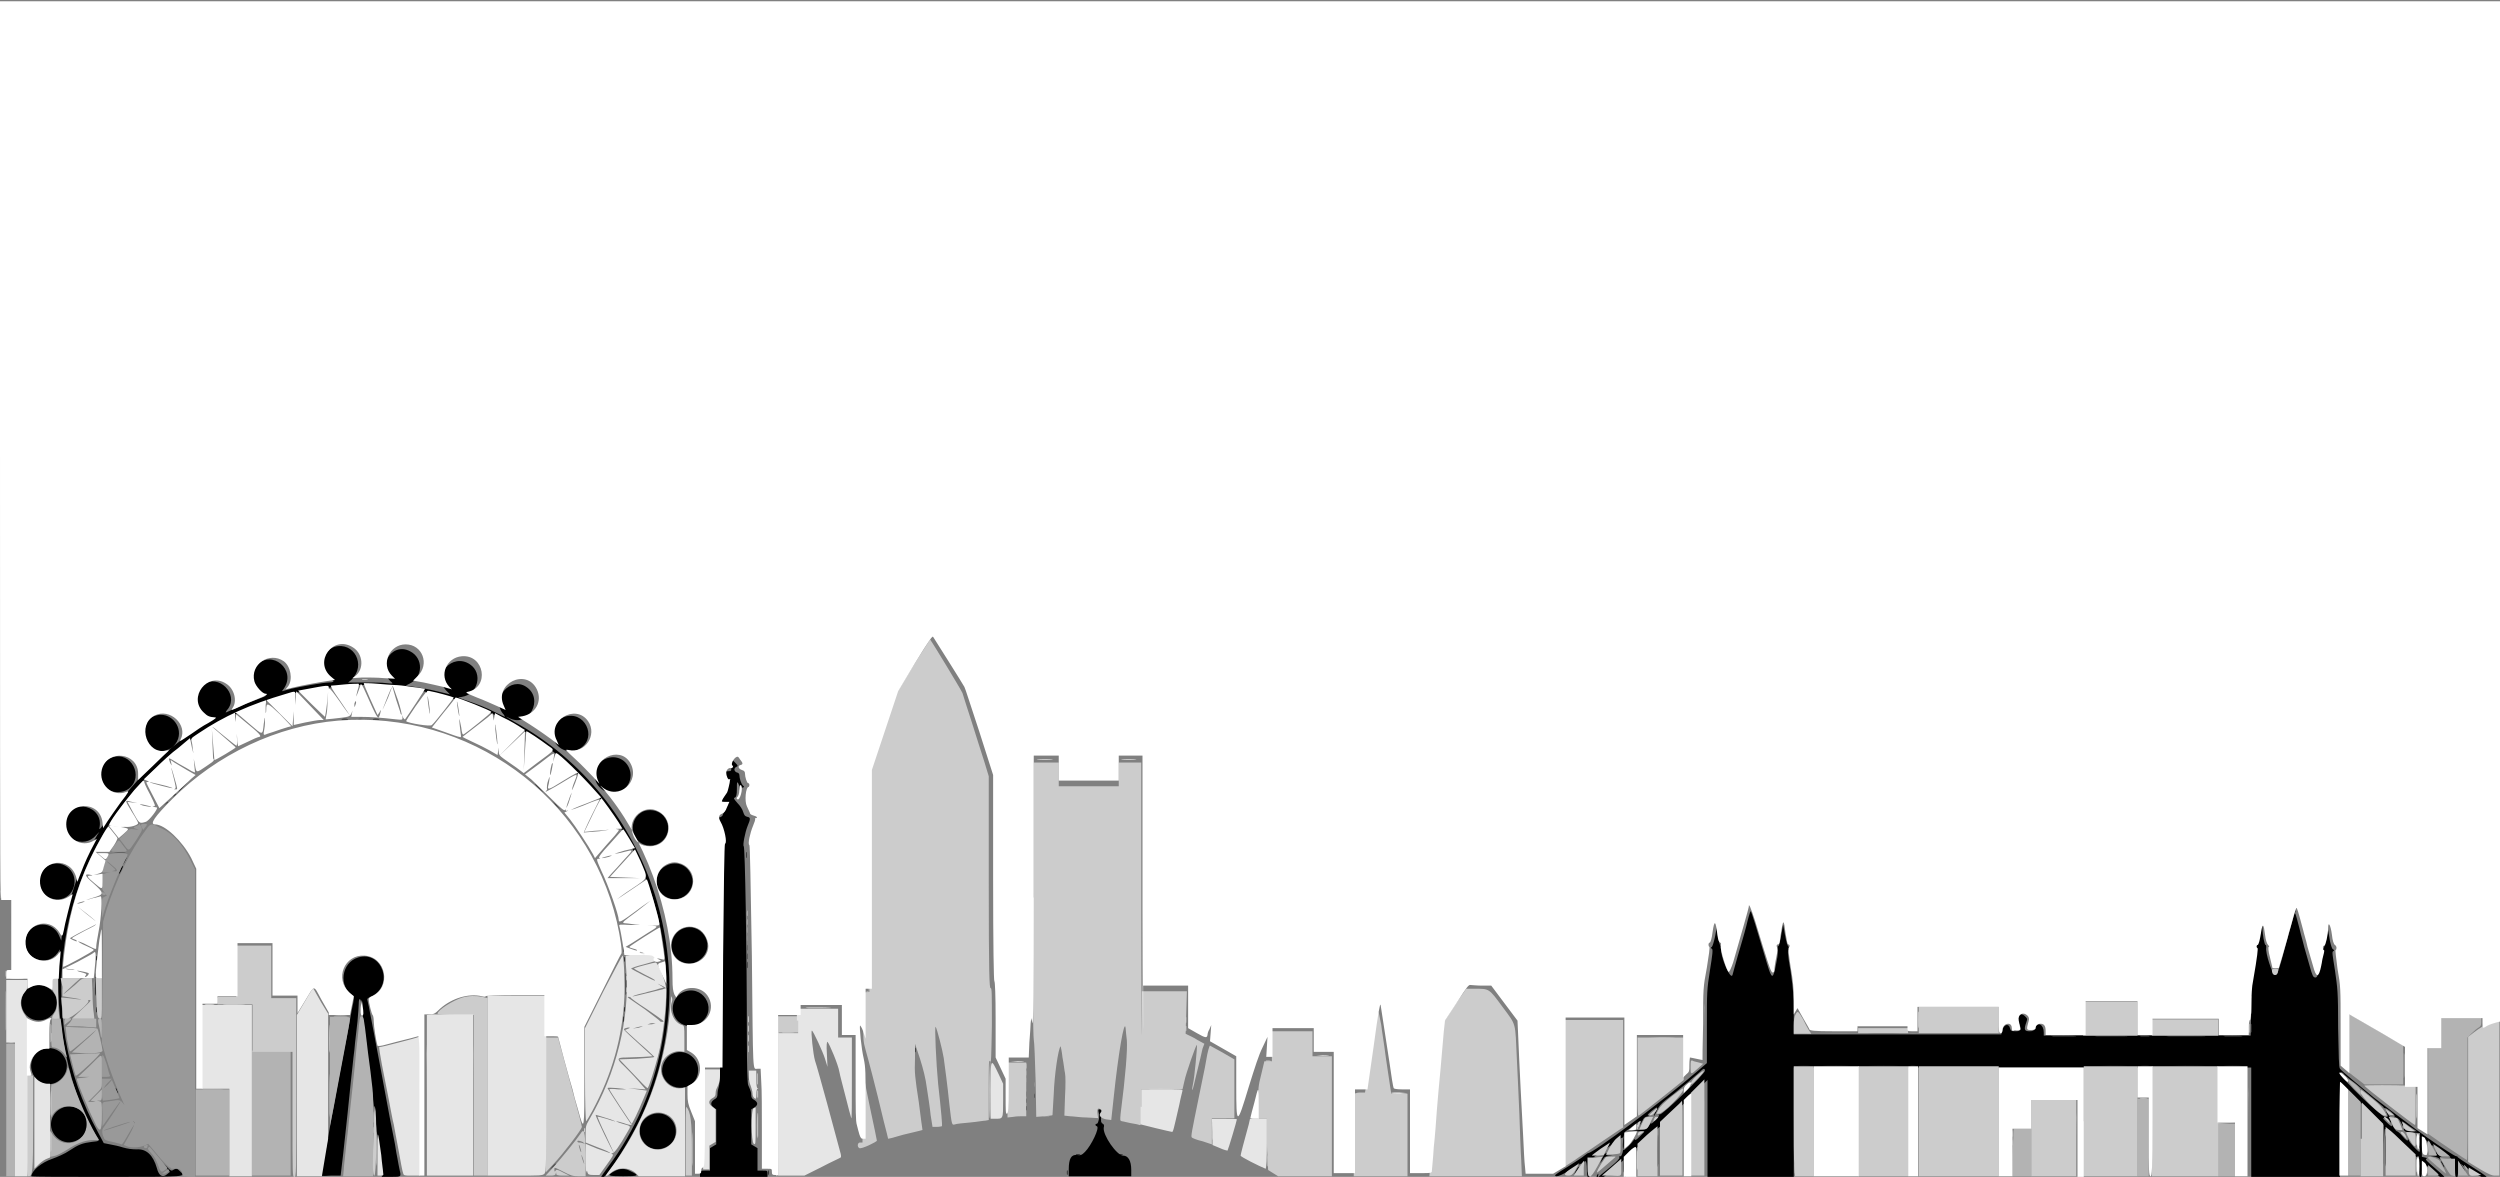 <?xml version="1.0" encoding="utf-8"?>
<!-- Generator: Adobe Illustrator 19.0.0, SVG Export Plug-In . SVG Version: 6.00 Build 0)  -->
<svg version="1.1" id="svg" xmlns="http://www.w3.org/2000/svg" xmlns:xlink="http://www.w3.org/1999/xlink" x="0px" y="0px"
	 viewBox="-279 186.8 400 188.3" style="enable-background:new -279 186.8 400 188.3;" xml:space="preserve">
<rect x="-279" y="186.8" width="400" height="188.3" fill="#808080" stroke="none"/>
<style type="text/css">
	.st0{fill:#060606;}
	.st1{fill:#171717;}
	.st2{fill:#222222;}
	.st3{fill:#2B2B2B;}
	.st4{fill:#333333;}
	.st5{fill:#434343;}
	.st6{fill:#4B4B4B;}
	.st7{fill:#575757;}
	.st8{fill:#5F5F5F;}
	.st9{fill:#6B6B6B;}
	.st10{fill:#727272;}
	.st11{fill:#7D7D7D;}
	.st12{fill:#878787;}
	.st13{fill:#8F8F8F;}
	.st14{fill:#999999;}
	.st15{fill:#9F9F9F;}
	.st16{fill:#A5A5A5;}
	.st17{fill:#ACACAC;}
	.st18{fill:#B3B3B3;}
	.st19{fill:#BABABA;}
	.st20{fill:#C1C1C1;}
	.st21{fill:#CCCCCC;}
	.st22{fill:#D2D2D2;}
	.st23{fill:#D9D9D9;}
	.st24{fill:#E0E0E0;}
	.st25{fill:#E6E6E6;}
	.st26{fill:#ECECEC;}
	.st27{fill:#F2F2F2;}
	.st28{fill:#F8F8F8;}
	.st29{fill:#FFFFFF;}
</style>
<g id="svgg">
	<path id="path0" d="M-225.5,290.3c-2.3,0.7-2.5,4.6-0.4,5.3c0.5,0.2,0.2,0.4-0.5,0.4c-0.8,0-4.2,0.6-6,1l-1.5,0.4l0.3-0.4
		c2.1-3-1.9-6.4-4.4-3.7c-1.4,1.5-0.9,3.8,1,4.6l0.6,0.2l-0.4,0.2c-2.4,0.9-3.6,1.4-4.7,1.9c-0.7,0.3-1.3,0.6-1.4,0.6
		c0,0,0.1-0.3,0.4-0.6c1.7-2.4-1.5-5.6-4-3.9c-2.3,1.6-1.2,5.3,1.6,5.3l0.5,0l-0.5,0.3c-5.9,3.1-12.6,9.4-16.9,15.9
		c-1,1.5-1.4,1.9-1.3,1.5c0.8-3.6-4.5-4.9-5.6-1.4c-0.9,3,3.1,4.9,5.1,2.5l0.5-0.5l-0.4,0.6c-2.5,4.3-4.5,9.8-5.6,16l-0.1,0.8
		l-0.3-0.7c-1.2-3-5.5-2.2-5.5,1c0,2.8,3.6,3.9,5.2,1.7l0.4-0.6l-0.1,1c-1,9.8,1.8,22.9,6.1,29.1c0.4,0.5,0.3,0.6-0.9,0.7
		c-1.5,0.2-2.1,0.4-3.6,1.4c-0.7,0.5-1.9,1-2.7,1.3c-1.8,0.6-3.3,1.9-3.4,2.8c0,0.1,5.4,0.1,12.1,0.1c13.2,0,12.6,0,11.7-0.9
		c-0.5-0.5-0.6-0.5-1.1-0.2c-0.3,0.2-0.4,0.1-1-0.5l-0.7-0.6l0.6,0.7l0.6,0.7l-0.5,0.4c-0.7,0.6-1.3,0.2-1.6-1
		c-0.6-2.1-1.7-3.1-3.2-3c-0.8,0-1.5-0.1-2.2-0.3c-0.6-0.2-1.5-0.4-2.1-0.5l-1-0.2l-0.9-1.7c-10.4-18.9-6.8-42.8,8.8-57.9
		c7.4-7.2,17.8-12.2,27.4-13.2c0.4,0,1.5-0.2,2.5-0.3c7.9-0.9,17.9,1.1,25.8,5.1c26.5,13.5,34.8,48,17.1,71.8
		c-1.3,1.8-1.3,1.8-1,1.8c0.7,0,4.2-5.5,6.1-9.4c11-23.1,2.1-51.4-20.1-63.6c-1.2-0.7-1.8-1.1-0.8-0.6c3.1,1.6,5.6-3.1,2.7-5
		c-2.5-1.7-5.6,1.8-3.8,4.2c0.3,0.3,0.4,0.6,0.4,0.6c0,0-0.7-0.3-1.5-0.7c-1.5-0.8-3.1-1.4-4.9-2l-1.1-0.4l0.6-0.1
		c2.6-0.4,3.4-3.8,1.3-5.2c-2.8-1.9-6.1,1.7-3.8,4.2l0.6,0.6l-2.1-0.5c-1.2-0.3-2.8-0.6-3.6-0.7l-1.4-0.2l0.6-0.3
		c2.2-1,2.3-4.1,0.1-5.2c-3-1.6-5.6,2.8-2.9,5c0.2,0.2,0.1,0.2-0.9,0.1c-0.6-0.1-2.3-0.1-3.6-0.1l-2.5,0l0.5-0.4
		C-220.3,293.2-222.4,289.4-225.5,290.3 M-254.1,301.3c-1.4,0.4-2.3,2.1-1.9,3.5c0.7,2.8,4.6,2.9,5.5,0.2
		C-249.8,302.8-251.9,300.6-254.1,301.3 M-188.7,301.5c-0.8,0.3-1.3,0.7-1.6,1.5c-1.2,2.6,1.8,5.1,4.2,3.5
		C-183.4,304.7-185.5,300.4-188.7,301.5 M-224.3,301.9c0.3,0,0.7,0,0.9,0c0.3,0,0-0.1-0.5-0.1C-224.3,301.8-224.5,301.9-224.3,301.9
		 M-219.3,301.9c0.3,0,0.7,0,0.9,0c0.3,0,0-0.1-0.5-0.1C-219.3,301.8-219.5,301.9-219.3,301.9 M-261.1,308c-2.2,0.8-2.6,3.8-0.7,5.1
		c0.8,0.6,2.5,0.6,3.4-0.1C-255.9,311.1-258,306.9-261.1,308 M-182.3,308.3c-1.8,0.9-2.1,3.4-0.5,4.7c1.9,1.6,4.7,0.3,4.7-2.2
		C-178.2,308.6-180.3,307.3-182.3,308.3 M-162,308.7c-0.4,0.4-0.5,0.9-0.2,0.9c0.1,0,0.2,0.1,0.2,0.3c0,0.3-0.2,0.3-0.7,0.3
		c-0.3,0-0.5,0.6-0.4,1.2c0.1,0.3,0.2,0.4,0.4,0.3c0.2-0.1,0.3,0,0.2,0.2c-0.1,0.2-0.2,0.7-0.3,1.2c-0.1,0.5-0.3,1.1-0.6,1.5
		l-0.4,0.7l0.6,0.1c0.3,0,0.6,0.1,0.6,0.2s-0.2,0.4-0.4,0.8c-0.2,0.4-0.4,0.8-0.4,0.9c-0.1,0.1-0.3,0.3-0.6,0.3
		c-0.5,0.1-0.5,0,0.2,1.7c0.5,1.4,0.8,2.9,0.6,3c-0.1,0.1-0.2,5.6-0.4,19c-0.1,15.6-0.2,19-0.4,19.4c-0.1,0.3-0.2,0.8-0.2,1.1
		c0,0.5-0.1,0.7-0.5,0.9c-0.6,0.4-0.7,0.9-0.1,1.3l0.4,0.3v2.8v2.8l-0.5,0.3l-0.5,0.3v1.8v1.8h-0.8c-0.7,0-0.8,0-0.8,0.5v0.5h5.4
		h5.4v-0.5c0-0.5,0-0.5-0.8-0.5h-0.8v-1.8v-1.8l-0.5-0.3l-0.5-0.3l0-2.8l0-2.8l0.5-0.3c0.6-0.4,0.6-0.8,0-1.2
		c-0.4-0.2-0.5-0.4-0.5-0.8c0-0.3-0.1-0.7-0.2-0.9c-0.1-0.2-0.2-0.5-0.3-0.7c-0.1-0.2-0.2-3.1-0.2-7.5c0-14.1-0.3-30.6-0.5-30.7
		c-0.2-0.1,0.2-2.2,0.6-3.2c0.5-1.2,0.5-1.4,0-1.5c-0.4-0.1-0.5-0.2-0.7-0.8c-0.1-0.4-0.5-1-0.9-1.4c-0.6-0.7-0.7-0.8-0.4-0.9
		c0.2-0.1,0.3-0.4,0.3-1.4c0-1,0-1.2,0.2-0.9c0.2,0.6,0.5,0.8,0.8,0.7c0.2-0.1,0.2-0.1,0-0.3c-0.3-0.2-0.6-1.2-0.6-1.7
		c0-0.2-0.2-0.4-0.4-0.4c-0.5-0.2-0.5-0.7-0.1-0.9c0.3-0.1,0.3-0.2-0.1-0.6l-0.5-0.5L-162,308.7 M-249.8,312.7
		c-0.4,0.4-0.7,0.8-0.7,0.8c0,0,0.4-0.3,0.8-0.8c0.4-0.4,0.7-0.8,0.7-0.8C-249.1,311.9-249.4,312.3-249.8,312.7 M-192.8,312.9
		c0.4,0.4,0.7,0.7,0.7,0.7c0,0-0.2-0.3-0.6-0.7c-0.4-0.4-0.7-0.7-0.7-0.7C-193.4,312.3-193.1,312.6-192.8,312.9 M-190.1,315.6
		c0.4,0.4,0.7,0.7,0.7,0.7s-0.2-0.3-0.6-0.7c-0.4-0.4-0.7-0.7-0.7-0.7S-190.4,315.2-190.1,315.6 M-252.8,315.7l-0.6,0.6
		L-252.8,315.7c0.6-0.5,0.8-0.6,0.6-0.6C-252.2,315.1-252.5,315.4-252.8,315.7 M-176.4,316.8c-2.4,1.5-1.4,5.3,1.4,5.3
		c2.5,0,3.8-2.8,2.2-4.7C-173.6,316.4-175.3,316.1-176.4,316.8 M-259,324.4c-0.2,0.4-0.3,0.7-0.3,0.7c0,0,0.2-0.3,0.4-0.7
		c0.2-0.4,0.3-0.7,0.3-0.7C-258.6,323.8-258.8,324.1-259,324.4 M-271.1,325.2c-1.2,0.5-1.9,2.1-1.6,3.3c0.8,2.7,4.4,3,5.4,0.5
		C-266.3,326.5-268.7,324.2-271.1,325.2 M-172.4,325.3c-2.4,1.2-1.9,4.6,0.7,5.3c2,0.5,4-1.5,3.4-3.5
		C-168.8,325.3-170.7,324.4-172.4,325.3 M-259.7,325.9c-0.4,0.8-0.3,1,0.1,0.2c0.2-0.4,0.3-0.7,0.3-0.7
		C-259.4,325.3-259.6,325.6-259.7,325.9 M88.3,332.4c-0.1,0.1-0.7,2.5-1.5,5.3c-1.3,4.8-1.4,5.1-1.8,5.1c-0.4,0-1.6-3.6-1.4-4.4
		c0-0.2,0-0.4-0.1-0.4c-0.2,0-0.5-1.7-0.5-2.6c0-1-0.1-0.7-0.4,1c-0.1,0.8-0.4,1.6-0.5,1.7c-0.2,0.2-0.2,0.3-0.1,0.4
		c0.1,0.1,0.1,0.8-0.3,2.7c-0.4,2.3-0.5,3.1-0.5,6.9l-0.1,4.4H64.6H48V352c0-1.3-1-1.8-1.4-0.7c-0.2,0.4-0.3,0.5-0.9,0.5
		c-0.8,0-0.9-0.3-0.5-1.4c0.2-0.6,0.2-0.6-0.2-1c-0.8-0.8-1.5,0.1-1,1.1c0.5,1,0.4,1.3-0.5,1.3c-0.7,0-0.8-0.1-0.9-0.5
		c-0.2-0.8-1-0.6-1.2,0.3l-0.2,0.7H24.6H8l0-3.4c0-3-0.1-3.7-0.5-6.7c-0.5-2.8-0.5-3.3-0.3-3.5c0.2-0.1,0.2-0.2,0-0.4
		c-0.2-0.1-0.4-0.8-0.6-1.9l-0.3-1.7L6,336.4c-0.2,1.1-0.3,1.7-0.5,1.8c-0.2,0.2-0.2,0.3-0.1,0.5c0.1,0.1,0.1,0.8-0.2,2.2
		c-0.5,2.7-0.7,2.7-1.5,0c-1.6-5.4-2.5-8.4-2.6-8.3c-0.1,0.1-0.4,1.1-0.7,2.4c-0.3,1.2-1,3.5-1.4,4.9c-0.4,1.5-0.8,2.8-0.8,2.9
		c-0.3,0.9-2-3-1.8-4.2c0.1-0.3,0-0.5-0.1-0.5c-0.2,0-0.5-1.6-0.5-2.5c0-0.9-0.1-0.6-0.4,1.1c-0.2,0.9-0.4,1.5-0.5,1.6
		c-0.2,0.1-0.2,0.2,0,0.3c0.2,0.1,0.1,0.9-0.3,3.4c-0.5,3.2-0.5,3.4-0.5,9.1v5.8l-1.4,1.2c-5.8,5-16.8,13.2-17.6,13.2
		c-0.1,0-0.3,0.2-0.6,0.4c-0.2,0.2-1.4,1-2.7,1.8c-2.1,1.3-2.2,1.4-1.8,1.5c0.4,0,0.9-0.2,2.4-1.1c1.4-0.9,1.8-1.1,1.7-0.8
		c-0.2,0.4-0.2,0.4,0.1,0.1c0.1-0.2,0.3-0.4,0.3-0.5c0-0.1,0.1-0.1,0.2-0.1c0.1,0,0.2,0.5,0.2,1.3c0,1,0.1,1.3,0.3,1.3
		c0.2,0,0.3-0.3,0.3-1.5v-1.5l1.1,0l1.1,0l-0.9-0.1l-0.9-0.1l1.5-1c0.8-0.6,1.6-1.1,1.7-1.2c0.1-0.1,0,0.2-0.2,0.7
		c-0.2,0.4-0.4,0.8-0.4,0.9c0,0,0.3-0.4,0.6-1c0.5-0.9,1.2-1.6,1.6-1.6c0.4,0,0,2.9-0.4,3c-0.3,0-0.3,0.1-0.2,0.2
		c0.1,0.1-0.3,0.6-1.3,1.4c-2.2,1.8-2.2,1.9-2.1,1.5c0.1-0.4,0-0.4-0.2,0c-0.1,0.3-0.1,0.3,0.5,0.3c0.5,0,0.8-0.1,2.2-1.4l1.6-1.4
		l0,1.4c0.1,1.9,0.4,1.8,0.4-0.2v-1.6l2.7-2.5c1.5-1.4,2.7-2.5,2.8-2.5c0.1,0,0.2,1.8,0.2,4.1l0,4.1l0-4.3l0-4.3l0.5-0.5
		c0.3-0.3,0.6-0.5,0.8-0.5c0.1,0,0.2-0.1,0.2-0.1c0-0.1,1.3-1.4,2.9-3l2.9-2.9l0,7.8l0,7.8h7.1H8v-8.8v-8.8h36.6h36.6v8.8v8.8h7.1
		h7.1l0-7.6l0-7.6l3.5,3.4l3.5,3.4l0,4.3l0,4.3l0-4c0-2.2,0.1-4,0.2-4c0.1,0,0.8,0.6,1.5,1.3c0.8,0.7,2,1.8,2.7,2.5l1.3,1.1l0,1.5
		c0,1.9,0.3,2.1,0.4,0.2l0-1.3l1.5,1.3c1.2,1,1.6,1.3,2,1.3c0.4,0,0.2-0.2-1.3-1.5c-1.4-1.2-1.7-1.5-1.5-1.6
		c0.2-0.1,0.2-0.1-0.2-0.2l-0.5-0.1l0-1.6l0-1.6l0.5,0.4c0.3,0.2,0.7,0.6,0.8,0.9c0.4,0.7,0.7,1.1,0.4,0.5c-0.3-0.7-0.4-0.7,1.6,0.6
		c1.6,1.1,1.6,1.2,1.2,1.2c-0.4,0.1-0.4,0.1,0.2,0.1l0.6,0v1.4c0,2,0.5,2.1,0.5,0.1l0-1.3l0.5,0.8c0.3,0.4,0.5,0.8,0.6,0.8
		c0,0-0.1-0.3-0.3-0.6l-0.4-0.6l0.4,0.3c2.6,1.7,3.1,2,3.6,1.9c0.4,0,0.2-0.2-2-1.6c-1.4-0.9-2.5-1.6-2.5-1.7s-0.1-0.1-0.2-0.1
		c-0.2,0-2.1-1.2-4.8-3.1c-1.6-1.1-6.8-5.1-8.4-6.3c-2.1-1.7-5.2-4.3-5.4-4.6c-0.2-0.2-0.2-1.9-0.3-6.5c0-6-0.1-6.3-0.5-9.2
		c-0.4-2.5-0.5-3-0.3-3.1c0.2-0.1,0.2-0.2,0-0.3c-0.2-0.1-0.3-0.5-0.5-1.3c-0.4-2.5-0.4-2.5-0.6-1c-0.3,2.1-0.4,2.3-0.6,2.3
		c-0.3,0-0.3,0.3-0.1,0.4c0.4,0.1-0.5,4.2-1,4.1c-0.4,0-0.5-0.2-1-2c-0.3-1.1-0.7-2.4-0.8-2.8c-0.1-0.5-0.5-1.8-0.8-3.1
		c-0.3-1.2-0.6-2.3-0.7-2.4C88.4,332.3,88.3,332.3,88.3,332.4 M-170,335.5c-1.9,1-2.1,3.8-0.3,5c1.2,0.7,2.5,0.6,3.5-0.3
		C-164.3,337.9-167,334-170,335.5 M-179.3,338.7c0,0.4,0,0.5,0.1,0.3c0-0.2,0-0.5,0-0.7C-179.3,338.2-179.3,338.3-179.3,338.7
		 M-263.6,340.1c0,0.3,0,0.5,0.1,0.3c0-0.2,0-0.4,0-0.6C-263.6,339.7-263.6,339.8-263.6,340.1 M-221.7,340c-2.7,0.8-3.2,4.7-0.8,6.1
		c0.2,0.1,0.2,0.4-0.2,2.2c-0.2,1.1-0.7,4-1.2,6.3c-0.9,4.7-1,5.3-2,10.8c-0.4,2.2-0.9,5.1-1.2,6.4c-0.2,1.3-0.5,2.6-0.5,2.8
		c-0.1,0.4-0.1,0.4,1.5,0.3l1.6,0l0.4-3.4c0.6-5.5,0.9-8.2,1.2-11.3c0.2-1.6,0.4-4,0.6-5.4c0.1-1.4,0.4-3.5,0.5-4.6
		c0.1-1.2,0.2-2.4,0.2-2.8c0-1,0.3-1,0.4,0c0.1,0.5,0.4,3.3,0.8,6.4c0.8,6.4,1.2,10.1,1.6,13.2c0.1,1.2,0.4,3,0.5,4
		c0.1,1,0.3,2.3,0.3,3l0.1,1.1h1.5c1.7,0,1.6,0,1.3-1.3c-0.1-0.4-0.2-1.1-0.3-1.6c-0.1-0.5-0.3-1.5-0.4-2.3c-0.6-3-0.8-4-2.5-13.2
		c-1-5.2-1.8-9.6-1.9-9.8c-0.1-0.3,0-0.4,0.5-0.6C-215.8,344.5-217.9,338.8-221.7,340 M-179.1,340.3c0,0.3,0,0.5,0.1,0.3
		c0-0.2,0-0.4,0-0.6C-179.1,339.8-179.1,340-179.1,340.3 M-263.8,344.3c0,1.6,0,2.3,0.1,1.5c0-0.8,0-2.1,0-2.9
		C-263.7,342-263.8,342.7-263.8,344.3 M-178.9,344.2c0,1.6,0,2.2,0.1,1.5c0-0.8,0-2,0-2.8C-178.9,342-178.9,342.6-178.9,344.2
		 M-274.1,344.7c-1.3,0.6-1.9,2.4-1.2,3.8c1.1,2.3,4.6,2,5.3-0.5C-269.3,345.7-271.9,343.6-274.1,344.7 M-169.8,345.6
		c-1.8,0.9-2.1,3.4-0.6,4.7c1.1,0.9,2.6,1,3.7,0C-164.1,348.1-166.7,344.1-169.8,345.6 M-263.6,348.4c0,0.4,0,0.5,0.1,0.3
		c0-0.2,0-0.5,0-0.7C-263.6,347.8-263.6,348-263.6,348.4 M-179.1,348.3c0,0.3,0,0.5,0.1,0.3c0-0.2,0-0.4,0-0.6
		C-179.1,347.8-179.1,348-179.1,348.3 M-179.3,349.9c0,0.4,0,0.5,0.1,0.3c0-0.2,0-0.5,0-0.7C-179.3,349.3-179.3,349.5-179.3,349.9
		 M-272.3,354.7c-2,0.9-2.3,3.5-0.7,4.9c2.5,2.1,6-1.1,4.2-3.8C-269.5,354.6-271.1,354.2-272.3,354.7 M-171.4,355.4
		c-1.2,0.5-1.9,2.1-1.6,3.3c1,3.2,5.7,2.7,5.7-0.7C-167.3,355.9-169.5,354.5-171.4,355.4 M-6.2,358.1c0,0.5-6.7,7-7.2,7
		c-0.2,0-0.3,0-0.2,0.1c0.1,0.1,0,0.3-0.6,0.9c-0.5,0.5-0.7,0.6-0.6,0.4c0.1-0.2-0.1,0-0.3,0.3c-0.4,0.7-0.4,0.7-1.6,0.8l-1.2,0.1
		l1,0.1l1,0.1l-0.8,0.8c-0.5,0.5-0.7,0.6-0.7,0.4c0.1-0.2,0-0.1-0.2,0.1c-0.3,0.5-1.4,1.6-1.6,1.6c-0.3,0-0.1-2.7,0.3-3
		c0.2-0.1,0.9-0.6,1.5-1.1c0.7-0.5,1.1-0.7,1-0.5c-0.3,0.7-0.3,0.8,0.1,0.1c0.3-0.7,0.5-0.8,1-0.9c0.4-0.1,0.5-0.1,0.2-0.1
		c-0.4,0-0.4-0.1,0.3-0.7c1-0.8,1.1-0.8,0.7,0c-0.2,0.4-0.3,0.7-0.3,0.8s0.3-0.4,0.5-0.9c0.3-0.7,0.7-1.1,1.3-1.6
		c1.5-1.1,5.9-4.8,5.9-4.9C-6.4,357.7-6.2,357.8-6.2,358.1 M97.8,360.1c0.9,0.8,2.3,1.9,3.1,2.6s1.5,1.2,1.5,1.3
		c0,0.1,0.1,0.1,0.2,0.1c0.4,0,1.9,1.3,1.5,1.4c-0.2,0-0.1,0.1,0.2,0.1c0.4,0.1,0.6,0.3,0.9,0.9c0.2,0.4,0.4,0.7,0.4,0.6
		c0-0.1-0.1-0.3-0.2-0.5c-0.3-0.6-0.1-0.5,1.1,0.4l1.2,0.8h-0.9c-0.6,0-0.9-0.1-1-0.3c-0.1-0.2-0.2-0.2-0.2-0.1
		c0,0.4,0.3,0.6,1.4,0.6l1.2,0.1l0,1.5c0,0.8,0,1.5-0.1,1.5c-0.2,0-1.7-1.6-1.7-1.9c0-0.2,0-0.2-0.1,0c-0.1,0.2-0.4,0-0.9-0.6
		c-0.4-0.5-0.8-0.8-0.9-0.8c-0.1,0-0.3-0.3-0.5-0.6c-0.2-0.3-0.3-0.5-0.3-0.3c0.1,0.2-0.2,0.1-0.7-0.4c-0.9-0.9-0.9-0.8-0.3-0.8
		c0.3,0,0.5,0.2,0.7,0.5c0.1,0.3,0.2,0.3,0.2,0.1c-0.1-0.2-0.1-0.4-0.1-0.5c0-0.1-0.1-0.2-0.1-0.3c-0.1,0-0.2-0.3-0.4-0.6
		c-0.3-0.5-0.3-0.4,0,0.3c0.1,0.3,0,0.3-0.4,0.3c-0.7-0.1-7-6.1-7-6.8v-0.4l0.4,0.3C95.9,358.6,96.8,359.4,97.8,360.1 M-260.5,360.9
		c0,0.1,0.1,0.4,0.2,0.6s0.2,0.3,0.2,0.3c0-0.1-0.1-0.4-0.2-0.6C-260.4,360.9-260.5,360.8-260.5,360.9 M-268.9,364
		c-2.1,0.8-2.6,3.3-1,4.8c2,1.9,5.4,0,4.8-2.7C-265.5,364.4-267.3,363.4-268.9,364 M-103.2,364.8c0.2,0.7-0.1,1.8-0.3,1.8
		c-0.3,0-0.3,0.3,0,0.4c0.5,0.2-0.9,3.1-1.9,4.1c-0.5,0.5-0.7,0.6-1.3,0.5c-0.9-0.1-1.3,0.6-1.3,2.3v1.1h5h5v-1
		c0-1.5-0.5-2.3-1.3-2.3c-1,0-3.3-3.3-3.1-4.5c0.1-0.3,0-0.5-0.2-0.6c-0.2-0.1-0.3-0.3-0.2-1.2c0.1-0.9,0-1.1-0.2-1.1
		C-103.3,364.3-103.3,364.4-103.2,364.8 M-174.3,365c-2.2,0.5-3.1,2.9-1.6,4.7c1.2,1.5,3.7,1.2,4.7-0.5
		C-170.1,367-171.9,364.5-174.3,365 M-257.9,365.9c0.1,0.3,0.4,0.6,0.5,0.8c0.2,0.2,0.1,0-0.1-0.3
		C-258,365.6-258.3,365.2-257.9,365.9 M110.8,371.4c0.2,0.3,0.1,0.4-0.4,0.4l-0.5,0.1l0.6,0c0.3,0,0.7,0.2,0.8,0.3
		c0.2,0.3,0.2,0.3,0.1,0c-0.1-0.2,0-0.3,0.2-0.4c0.3-0.1,0.2-0.1-0.1-0.1c-0.2,0-0.5-0.2-0.6-0.4C110.7,371,110.7,371,110.8,371.4
		 M-22.3,371.5c-0.3,0.5-0.7,1.4-0.7,1.4c0,0,0.2-0.2,0.4-0.5c0.3-0.5,0.4-0.6,1.1-0.6l0.8,0l-0.7-0.1c-0.4,0-0.7-0.1-0.6-0.2
		c0.1-0.1,0.1-0.2,0-0.2C-22.1,371.3-22.2,371.4-22.3,371.5 M111.8,373.1c0.1,0.3,0.3,0.5,0.3,0.5c0,0,0-0.2-0.2-0.5
		c-0.1-0.3-0.3-0.5-0.3-0.5C111.5,372.6,111.6,372.8,111.8,373.1 M-191.1,374l-1,1L-191.1,374c0.6-0.5,1.1-1,1.1-1
		C-190,372.9-190.2,373-191.1,374 M-26.6,373.7c-0.6,1-0.6,1.1-0.3,0.7c0.3-0.4,0.6-0.9,0.5-0.9C-26.4,373.4-26.5,373.5-26.6,373.7
		 M-180.7,374.2c-1.3,0.7-1.1,0.8,1.4,0.8c2.5,0,2.7-0.1,1.2-0.8C-179,373.7-179.8,373.7-180.7,374.2"/>
	<path id="path1" class="st0" d="M-103,366.2c0,0.2,0.1,0.3,0.2,0.4c0.2,0.1,0.2,0.2,0.2,0.4c-0.1,0.2-0.1,0.2,0.1,0.1
		c0.2-0.2,0.2-0.3,0-0.4c-0.1-0.1-0.3-0.3-0.4-0.4C-103,365.9-103,365.9-103,366.2 M-13.8,370.9c0,2.3,0,3.3,0.1,2.1
		c0-1.1,0-3,0-4.2C-13.7,367.7-13.8,368.6-13.8,370.9 M102.6,370.9c0,2.2,0,3.2,0.1,2c0-1.1,0-3,0-4.1
		C102.6,367.8,102.6,368.7,102.6,370.9 M-106.8,371.6c0.2,0,0.4,0,0.6,0c0.2,0,0-0.1-0.3-0.1S-107,371.5-106.8,371.6 M-100,371.6
		c0.2,0,0.4,0,0.6,0c0.2,0,0-0.1-0.3-0.1C-100,371.5-100.1,371.5-100,371.6 M-156.1,374.4c0,0.3,0,0.5,0.1,0.3c0-0.2,0-0.4,0-0.6
		C-156.1,374-156.1,374.1-156.1,374.4 M-108.3,374.4c0,0.3,0,0.5,0.1,0.3c0-0.2,0-0.4,0-0.6C-108.3,374-108.3,374.1-108.3,374.4"/>
	<path id="path3" class="st1" d="M-251.4,314.3l-0.5,0.6L-251.4,314.3c0.4-0.2,0.6-0.5,0.6-0.5
		C-250.9,313.7-251.1,313.9-251.4,314.3 M-159.6,323.6c0,0.4,0,0.6,0.1,0.4c0-0.2,0-0.5,0-0.8C-159.6,323-159.6,323.2-159.6,323.6
		 M-163.6,328.3c0,0.4,0,0.6,0.1,0.4c0-0.2,0-0.5,0-0.8C-163.6,327.7-163.6,327.9-163.6,328.3 M-159.5,341.2c0,0.5,0,0.6,0.1,0.4
		c0-0.3,0-0.6,0-0.8C-159.4,340.5-159.5,340.7-159.5,341.2 M108.1,369.6c0,0.8,0,1.1,0.1,0.7c0-0.4,0-1,0-1.4
		C108.1,368.5,108.1,368.8,108.1,369.6 M108.1,373.4c0,0.9,0,1.2,0.1,0.8c0-0.4,0-1.1,0-1.6C108.1,372.2,108.1,372.6,108.1,373.4"/>
	<path id="path4" class="st2" d="M-163.5,315.4c0.2,0,0.4,0,0.6,0s0-0.1-0.3-0.1C-163.5,315.3-163.6,315.4-163.5,315.4
		 M-132.6,354.8c0,0.3,0,0.5,0.1,0.3c0-0.2,0-0.4,0-0.6C-132.6,354.3-132.6,354.5-132.6,354.8 M8.8,357.4c0.5,0,1.2,0,1.7,0
		c0.4,0,0-0.1-0.9-0.1C8.7,357.3,8.3,357.4,8.8,357.4 M20.3,357.4c1.1,0,3,0,4.1,0c1.1,0,0.2-0.1-2-0.1S19.2,357.4,20.3,357.4
		 M31,357.4c1.8,0,4.8,0,6.6,0c1.8,0,0.3,0-3.3,0S29.2,357.4,31,357.4 M56.5,357.4c1.2,0,3.2,0,4.4,0c1.2,0,0.2-0.1-2.2-0.1
		C56.2,357.4,55.2,357.4,56.5,357.4 M68,357.4c1.5,0,3.9,0,5.3,0c1.4,0,0.2-0.1-2.7-0.1C67.6,357.4,66.5,357.4,68,357.4
		 M-19.3,369.4c0,0.8,0,1.1,0.1,0.7c0-0.4,0-1,0-1.4C-19.2,368.4-19.3,368.7-19.3,369.4 M-19.3,373.4c0,0.9,0,1.3,0.1,0.8
		c0-0.5,0-1.2,0-1.7C-19.2,372.1-19.3,372.4-19.3,373.4"/>
	<path id="path5" class="st3" d="M-172.3,344.5c0,0.4,0,0.5,0.1,0.3c0-0.2,0-0.5,0-0.7C-172.3,344-172.3,344.2-172.3,344.5
		 M-163.8,344.8c0,0.4,0,0.6,0.1,0.4c0-0.2,0-0.5,0-0.8C-163.8,344.2-163.8,344.4-163.8,344.8 M12.9,357.4c1,0,2.6,0,3.7,0
		c1,0,0.2-0.1-1.8-0.1S11.9,357.4,12.9,357.4 M26.7,357.4c0.3,0,0.6,0,0.8,0c0.2,0,0-0.1-0.5-0.1C26.6,357.3,26.5,357.4,26.7,357.4
		 M44.2,357.4c1.9,0,5,0,6.8,0c1.9,0,0.3,0-3.5,0C43.8,357.4,42.3,357.4,44.2,357.4 M63.5,357.4c0.3,0,0.9,0,1.3,0
		c0.3,0,0.1-0.1-0.6-0.1C63.5,357.3,63.2,357.4,63.5,357.4 M77,357.4c0.7,0,1.8,0,2.5,0c0.7,0,0.1-0.1-1.3-0.1
		C76.9,357.3,76.3,357.4,77,357.4 M-114.8,364.1c0,0.3,0,0.5,0.1,0.3c0-0.2,0-0.4,0-0.6C-114.8,363.7-114.8,363.8-114.8,364.1"/>
	<path id="path6" class="st4" d="M-163.6,326.9c0,0.4,0,0.6,0.1,0.4c0-0.2,0-0.5,0-0.8C-163.6,326.4-163.6,326.5-163.6,326.9
		 M-159.5,339.8c0,0.4,0,0.6,0.1,0.4c0-0.2,0-0.5,0-0.8C-159.4,339.2-159.5,339.4-159.5,339.8 M-13.4,370.7c0,2.4,0,3.3,0.1,2.1
		c0-1.2,0-3.2,0-4.3C-13.4,367.3-13.4,368.3-13.4,370.7 M102.2,370.8c0,2.3,0,3.3,0.1,2.1c0-1.2,0-3.1,0-4.3
		C102.3,367.5,102.2,368.4,102.2,370.8"/>
	<path id="path7" class="st5" d="M-113.5,362.1c0,0.3,0,0.5,0.1,0.3c0-0.2,0-0.4,0-0.6C-113.4,361.7-113.5,361.8-113.5,362.1
		 M-114.8,362.9c0,0.3,0,0.5,0.1,0.3c0-0.2,0-0.4,0-0.6C-114.8,362.5-114.8,362.6-114.8,362.9"/>
	<path id="path8" class="st6" d="M-260.7,323.2c0.5,0,1.2,0,1.7,0c0.4,0,0-0.1-0.9-0.1C-260.8,323.2-261.2,323.2-260.7,323.2
		 M-163.6,325.7c0,0.4,0,0.5,0.1,0.3c0-0.2,0-0.5,0-0.7C-163.6,325.2-163.6,325.3-163.6,325.7 M-159.5,338.4c0,0.4,0,0.6,0.1,0.4
		c0-0.2,0-0.5,0-0.8C-159.4,337.9-159.5,338-159.5,338.4 M-159.3,358.9c0,0.7,0,1,0.1,0.6c0-0.3,0-0.9,0-1.3
		C-159.2,358-159.3,358.3-159.3,358.9"/>
	<path id="path9" class="st7" d="M-221.6,301.9c0.2,0,0.4,0,0.6,0c0.2,0,0-0.1-0.3-0.1C-221.7,301.8-221.8,301.9-221.6,301.9
		 M-160.8,312.9c0,0.4,0,0.5,0.1,0.3c0-0.2,0-0.5,0-0.7C-160.8,312.3-160.8,312.5-160.8,312.9 M-163.8,343.4c0,0.5,0,0.6,0.1,0.4
		c0-0.3,0-0.6,0-0.8C-163.8,342.7-163.8,342.9-163.8,343.4 M-269.1,344.5c0,0.5,0,0.8,0.1,0.5c0-0.3,0-0.7,0-1
		C-269.1,343.7-269.1,344-269.1,344.5"/>
	<path id="path10" class="st8" d="M-195,305.1c0,0.3,0,0.5,0.1,0.3c0-0.2,0-0.4,0-0.6C-194.9,304.7-195,304.8-195,305.1
		 M-114.8,361.9c0,0.4,0,0.5,0.1,0.3c0-0.2,0-0.5,0-0.7C-114.8,361.3-114.8,361.5-114.8,361.9"/>
	<path id="path11" class="st9" d="M8.6,352.2c0.4,0,1,0,1.4,0c0.4,0,0.1-0.1-0.7-0.1C8.6,352.2,8.2,352.2,8.6,352.2 M20.3,352.2
		c1.1,0,3,0,4.1,0c1.1,0,0.2-0.1-2-0.1S19.2,352.2,20.3,352.2 M31.1,352.2c1.8,0,4.7,0,6.5,0c1.8,0,0.4,0-3.2,0
		C30.8,352.2,29.4,352.2,31.1,352.2"/>
	<path id="path12" class="st10" d="M-221.6,301.7c0.2,0,0.4,0,0.6,0c0.2,0,0-0.1-0.3-0.1C-221.7,301.7-221.8,301.7-221.6,301.7
		 M-277.3,336.3c0,3.1,0,4.3,0,2.8c0-1.5,0-4,0-5.6C-277.2,332-277.3,333.2-277.3,336.3 M56.5,352.6c1.2,0,3.2,0,4.4,0
		c1.2,0,0.2-0.1-2.2-0.1C56.2,352.5,55.2,352.5,56.5,352.6 M68,352.6c1.5,0,3.9,0,5.3,0c1.4,0,0.2-0.1-2.7-0.1
		C67.6,352.5,66.5,352.5,68,352.6"/>
	<path id="path13" class="st11" d="M-163.8,341.9c0,0.4,0,0.6,0.1,0.4c0-0.2,0-0.5,0-0.8C-163.8,341.4-163.8,341.5-163.8,341.9
		 M-159.3,356.5c0,0.5,0,0.8,0.1,0.5c0-0.3,0-0.7,0-1C-159.3,355.7-159.3,356-159.3,356.5 M-114.8,360.7c0,0.4,0,0.5,0.1,0.3
		c0-0.2,0-0.5,0-0.7C-114.8,360.2-114.8,360.3-114.8,360.7 M-167.1,374.4c0,0.3,0,0.5,0.1,0.3c0-0.2,0-0.4,0-0.6
		C-167.1,374-167.1,374.1-167.1,374.4"/>
	<path id="path14" class="st12" d="M-263,323.2c0.3,0,0.8,0,1.1,0s0.1-0.1-0.5-0.1S-263.3,323.2-263,323.2 M12.7,352.2
		c1.1,0,2.8,0,3.8,0c1,0,0.1-0.1-2-0.1C12.5,352.2,11.6,352.2,12.7,352.2 M26.7,352.2c0.3,0,0.6,0,0.8,0c0.2,0,0-0.1-0.5-0.1
		C26.6,352.2,26.5,352.2,26.7,352.2"/>
	<path id="path15" class="st13" d="M-163.6,324.3c0,0.4,0,0.6,0.1,0.4c0-0.2,0-0.5,0-0.8C-163.6,323.7-163.6,323.9-163.6,324.3
		 M-159.5,336.9c0,0.4,0,0.6,0.1,0.4c0-0.2,0-0.5,0-0.8C-159.4,336.4-159.5,336.5-159.5,336.9 M49.5,352.6c0.9,0,2.4,0,3.3,0
		c0.9,0,0.2-0.1-1.6-0.1C49.4,352.5,48.6,352.5,49.5,352.6 M63.5,352.6c0.3,0,0.9,0,1.3,0c0.3,0,0.1-0.1-0.6-0.1
		C63.5,352.5,63.2,352.5,63.5,352.6 M77,352.6c0.7,0,1.8,0,2.5,0c0.7,0,0.1-0.1-1.3-0.1C76.9,352.5,76.3,352.5,77,352.6
		 M-114.8,359.6c0,0.3,0,0.5,0.1,0.3c0-0.2,0-0.4,0-0.6C-114.8,359.2-114.8,359.3-114.8,359.6"/>
	<path id="path16" class="st14" d="M-256.4,318.7c-0.1,0.1,0,0.3,0.1,0.5l0.2,0.4l0.3-0.4c0.2-0.2,0.3-0.4,0.3-0.5
		C-255.5,318.6-256.2,318.6-256.4,318.7 M-255.6,319.5c-2.5,3.3-4.9,8.2-6.4,13l-0.5,1.8l-0.1,9.7l-0.1,9.7l0.6,2.1
		c1.1,3.7,3.5,9.3,4.4,10.3c0.2,0.2,0.3,0.4,0.3,0.5c0,0.1,1.7,2.7,2.1,3.2c0.1,0.1,0.6,0.7,1.1,1.3c1.2,1.5,2.2,2.5,2.4,2.5
		c0.1,0,0.2,0.1,0.1,0.1c0,0.1,0.2,0.1,0.6,0.1c0.8-0.1,1.2,0.2,1.3,0.9c0.1,0.3,0.2,0.3,1,0.4l1,0l0-24.6l0-24.6l-0.7-1.4
		c-1.3-2.7-3.1-4.6-5-5.3C-254.7,318.5-254.9,318.5-255.6,319.5 M-257.3,319c-0.5,0.2-0.4,0.3,0.4,0.5c0.2,0,0,0.1-0.5,0
		c-0.9-0.1-0.9-0.1-1.7,0.7l-0.8,0.8l0.7,0.9c0.9,1.2,0.7,1.2,2-0.7c1-1.6,1-1.6,0.8-2.1c-0.1-0.3-0.3-0.5-0.3-0.5
		C-256.7,318.8-257,318.9-257.3,319 M-260.5,321.8c-1,1.3-1,1.3,0.5,1.3c1.6,0,1.5,0,0.7-1C-260,321.1-260,321.1-260.5,321.8
		 M-261.7,323.6c-0.2,0.5-0.8,1.9-0.9,2.4c-0.1,0.4-0.1,0.4,0.6,0.4l0.7-0.1l-0.7,0.2l-0.7,0.2v1.2c0,1.1,0,1.2,0.4,1.7l0.4,0.5
		l-0.4,0.2c-0.4,0.2-0.4,0.2-0.4,1.9c0,0.9,0.1,1.6,0.1,1.4c0.4-1.8,2-5.9,3.1-8.2c0.5-0.9,0.9-1.7,0.9-1.8
		C-258.4,323.1-261.5,323.3-261.7,323.6 M-261,325.3c0.9,0.7,0.9,1,0.2,0.9c-0.4,0-0.4,0,0-0.1c0.4-0.1,0.4-0.1-0.4-0.8
		c-0.5-0.4-0.8-0.7-0.7-0.7C-261.9,324.6-261.4,324.9-261,325.3 M-262.7,329.7c0,0.1,0.1,0.3,0.3,0.3c0.2,0,0.3,0,0.3-0.1
		c0,0-0.1-0.2-0.3-0.3C-262.6,329.5-262.7,329.5-262.7,329.7 M-264,344.3c0,0.5,0,0.7,0.1,0.5c0-0.3,0-0.7,0-0.9
		C-263.9,343.6-264,343.8-264,344.3 M81.1,351.4c0,0.6,0,0.9,0.1,0.5c0-0.3,0-0.9,0-1.2C81.1,350.4,81.1,350.7,81.1,351.4
		 M-278.1,364.4c0,5.9,0,8.2,0,5.3c0-3,0-7.8,0-10.7C-278.1,356.1-278.1,358.5-278.1,364.4 M-262.7,357.2v1.9h0.7
		c0.5,0,0.7-0.1,0.6-0.2c-0.1-0.1-0.3-0.9-0.5-1.7C-262.6,355.1-262.7,355.1-262.7,357.2 M81.1,366.2c0,4.9,0,6.8,0,4.4
		c0-2.5,0-6.4,0-8.8C81.1,359.3,81.1,361.3,81.1,366.2 M-262.7,361.1c0,1.3,0.1,1.8,0.2,1.8c0.3,0,2.5-0.3,2.6-0.4
		c0,0-0.2-0.7-0.6-1.5l-0.6-1.4l-0.6,0.7c-0.4,0.4-0.7,0.6-0.7,0.6c0,0,0.2-0.4,0.6-0.8l0.7-0.7h-0.8h-0.8L-262.7,361.1
		 M-113.5,360.3c0,0.3,0,0.5,0.1,0.3c0-0.2,0-0.4,0-0.6C-113.4,359.8-113.5,360-113.5,360.3 M-261.5,363c-1.3,0.2-1.2-0.1-1.1,2.1
		l0,1.9l1.4-2c0.8-1.1,1.4-2,1.5-2c0.1,0-2.2,3.5-2.8,4.3c-0.2,0.3-0.2,0.9,0.1,1.5c0.1,0.4,0.4,0.5,1.4,0.7
		c0.7,0.2,1.3,0.3,1.4,0.4c0.2,0.1,0.7-0.9,1.7-2.6c0.2-0.3,0.4-0.6,0.4-0.6c0,0-0.3,0.8-0.8,1.7l-0.9,1.6l0.5,0.2
		c0.7,0.3,2,0.2,2.8-0.1l0.6-0.3l-1.1-1.7c-1.1-1.6-1.8-2.8-2.7-4.5C-259.8,362.7-259.7,362.7-261.5,363 M-260.1,367
		c-1.2,0.4-2.2,0.7-2.3,0.7c-0.2-0.1,3.9-1.4,4.2-1.4C-258,366.3-258.9,366.6-260.1,367 M-255.8,370.1c-0.3,0.1-0.2,0.4,0.1,0.4
		c0.2,0,0.3-0.1,0.3-0.3C-255.3,369.9-255.4,369.9-255.8,370.1 M-255.3,370.5c-0.1,0.1,0.1,0.4,0.4,0.7c0.6,0.6,0.9,1.2,1.3,2.3
		c0.3,0.9,0.5,0.9,1,0.5l0.4-0.3l-1.4-1.7c-0.8-0.9-1.4-1.7-1.5-1.7C-255.1,370.3-255.2,370.3-255.3,370.5 M-252.7,374.3
		c-0.4,0.3-0.4,0.3-0.1,0.3c0.2,0,0.5-0.1,0.7-0.3C-251.7,373.8-252.1,373.8-252.7,374.3"/>
	<path id="path17" class="st15" d="M-114.8,358.5c0,0.4,0,0.5,0.1,0.3c0-0.2,0-0.5,0-0.7C-114.8,358-114.8,358.2-114.8,358.5"/>
	<path id="path18" class="st16" d="M-163.6,323c0,0.4,0,0.5,0.1,0.3c0-0.2,0-0.5,0-0.7S-163.6,322.7-163.6,323 M-159.5,335.6
		c0,0.4,0,0.6,0.1,0.4c0-0.2,0-0.5,0-0.8C-159.4,335-159.5,335.2-159.5,335.6"/>
	<path id="path19" class="st17" d="M8.1,373.9c0,0.6,0,0.9,0.1,0.5c0-0.3,0-0.9,0-1.2C8.1,372.9,8.1,373.2,8.1,373.9"/>
	<path id="path20" class="st18" d="M96.7,353.7l0,4.6l1.3,1l1.3,1h3.1h3.1v-3.2v-3.1l-2-1.1c-1.1-0.6-3-1.8-4.3-2.5
		c-1.3-0.8-2.4-1.4-2.5-1.4C96.7,349.1,96.7,351.2,96.7,353.7 M-226.2,358.2l0,8.7l0.6-3c1.4-7.3,2.6-13.8,2.6-14.1
		c0-0.3-0.2-0.3-1.6-0.3h-1.6L-226.2,358.2 M-221.7,352.2c-0.2,1.5-0.4,3.7-0.5,4.9c-0.3,2.6-0.6,5.9-1,9.3
		c-0.1,1.4-0.4,3.4-0.5,4.6c-0.1,1.1-0.3,2.5-0.3,3l-0.1,1h2.4h2.4l0-5.5c0.1-7.2,0-7.8-0.3-10.2c-0.1-1.1-0.5-3.7-0.7-5.6
		c-0.5-4.2-0.5-4.3-0.9-4.3C-221.4,349.4-221.5,349.8-221.7,352.2 M111.5,351.9v2.3h-1h-1v7v7l0.7,0.5c1.1,0.8,5.4,3.7,5.5,3.7
		c0.1,0,0.1-4.4,0.1-9.8v-9.8l0.7-0.7c0.4-0.4,0.9-0.8,1.1-0.9c0.3-0.2,0.4-0.3,0.4-0.9v-0.7h-3.3h-3.3V351.9 M-270.8,352.1
		c0,2.3,0,2.3,0.4,2.3c0.5,0,1.5,0.6,1.8,1.2c0.2,0.3,0.3,0.4,0.3,0.3c-0.2-0.6-0.7-3.2-0.8-4.6l-0.2-1.5l-0.7-0.1l-0.7-0.1V352.1
		 M-268.7,350.3v0.5l0.5-0.4c0.7-0.5,0.8-0.7,0.1-0.7C-268.6,349.8-268.7,349.8-268.7,350.3 M-267.8,350.4l-0.6,0.6h0.9
		c0.5,0,1.6,0,2.4,0.1l1.5,0.1v-0.7v-0.7h-1.9h-1.9L-267.8,350.4 M-263.3,350.2c0,0.2,0.2,0.9,0.3,1.5c0.2,1.6,0.3,1.6,0.3-0.3
		c0-1.5,0-1.6-0.3-1.6C-263.3,349.8-263.3,349.9-263.3,350.2 M-268.3,353c0.2,1,0.4,2,0.5,2c0.1,0.1,1-0.7,2.2-1.7
		c1.1-1,2.1-1.8,2.1-1.8c0,0-0.8,0.9-2,1.9l-2,1.8l1.7,0.1c2,0.1,3.2-0.1,3.2-0.4c0-0.4-0.7-3.4-0.8-3.5c-0.1-0.1-1.3-0.2-2.6-0.2
		l-2.5-0.1L-268.3,353 M-278,364.4v10.6h0.7h0.7v-10.6v-10.6h-0.7h-0.7V364.4 M-238.7,364.9v10h3.1h3.1v-10v-10h-3.1h-3.1V364.9
		 M-265.4,355.4l-2.4,0.1l0.4,1.6c0.2,0.9,0.5,1.7,0.5,1.8c0.1,0.1,0.8-0.5,2.1-1.7c1.1-1,1.9-1.9,1.8-1.9
		C-263,355.3-264.1,355.4-265.4,355.4 M-264.7,357.4l-1.8,1.7h1.9h1.9v-1.8C-262.7,355.2-262.5,355.2-264.7,357.4 M-268.2,357.7
		c0,1.1-1.5,2.6-2.5,2.6c-0.1,0-0.2,0.7-0.2,2.8c0,1.5,0.1,2.7,0.1,2.5c1-2.6,5.1-2.3,5.6,0.4c0.6,3.4-3.5,5.1-5.4,2.3l-0.4-0.6v2.1
		v2.1l0.5-0.1c0.6-0.1,1.2-0.4,2.8-1.4c1.3-0.8,2.5-1.2,3.7-1.2h0.8l-0.5-0.9c-1.3-2.3-2.8-5.7-3.9-9
		C-267.9,358-268.1,357.4-268.2,357.7 M-266.7,359.4c0,0.6,2.1,5.5,3.1,7.5c0.7,1.2,0.9,0.8,0.9-1.8c0-1.9,0-2-0.4-2.1l-0.4-0.1
		l0.4,0c0.3,0,0.4-0.1,0.4-0.9v-0.9l-0.9,0.9l-0.9,0.9l0.5,0.1c0.4,0.1,0.4,0.1-0.2,0.1l-0.7,0l1.1-1.1c1.1-1.1,1.1-1.1,1.1-2v-0.9
		h-2C-265.8,359.3-266.7,359.3-266.7,359.4 M-6.3,367.2c0,4.3,0,6.1,0,4c0-2.1,0-5.6,0-7.8C-6.2,361.2-6.3,362.9-6.3,367.2
		 M96.7,359.7c0,0.2,0.5,0.8,1,1.3l1,1v-0.5c0-0.4-0.2-0.6-0.7-1.1C96.6,359.3,96.7,359.4,96.7,359.7 M-247.7,368v6.9h2.7h2.7V368
		v-6.9h-2.7h-2.7V368 M96.7,368v6.9h1h1V369v-5.9l-1-1l-1-1V368 M63,368.8v6.2h0.9h0.9v-6.2v-6.2h-0.9H63V368.8 M75.8,370.8v4.2h1.4
		h1.4v-4.2v-4.2h-1.4h-1.4V370.8 M43.1,369.6c-0.1,1.3-0.1,3-0.1,3.8v1.6h1.5H46v-3.8v-3.8h-1.4h-1.4L43.1,369.6 M109.5,370.4
		l0.1,1.2h0.7h0.6l-0.6-1.1c-0.3-0.6-0.7-1.2-0.7-1.2C109.5,369.2,109.4,369.7,109.5,370.4 M110.7,370.8c0.5,1,0.6,1,1.2,1
		c0.4,0,0.9,0,1.1,0.1c0.3,0.1-1.6-1.4-2.6-2C110.2,369.8,110.4,370.2,110.7,370.8 M109.5,372.1c0.1,0.2,2.8,2.5,2.9,2.5
		c0,0-0.1-0.3-0.3-0.7c-0.2-0.4-0.6-1-0.7-1.3C111.1,372.1,109.3,371.6,109.5,372.1 M112.2,373.4c0.7,1.2,0.9,1.5,1.2,1.5l0.4,0.1
		v-1.4v-1.4l-1.1,0c-0.6,0-1.2-0.1-1.2-0.1C111.4,372,111.7,372.6,112.2,373.4 M114.3,373.7v1.2h0.8h0.8l-0.4-0.6
		c-0.2-0.3-0.6-0.9-0.8-1.2l-0.4-0.6V373.7 M115.3,373.4c0.4,0.7,0.5,0.8,0.5,0.5c0-0.2-0.2-0.4-0.3-0.5
		C115.2,373.1,115.2,373.1,115.3,373.4 M109.5,374.1v0.8h0.9c1.1,0,1,0-0.1-1l-0.8-0.7V374.1"/>
	<path id="path21" class="st19" d="M-159.5,334.3c0,0.4,0,0.6,0.1,0.4c0-0.2,0-0.5,0-0.8C-159.4,333.7-159.5,333.9-159.5,334.3
		 M115.9,362.7c0,5.5,0,7.7,0,4.9c0-2.8,0-7.3,0-10C115.9,354.9,115.9,357.2,115.9,362.7 M-114.8,357.4c0,0.4,0,0.5,0.1,0.3
		c0-0.2,0-0.5,0-0.7C-114.8,356.8-114.8,357-114.8,357.4 M-246.4,361.1c0.8,0,2,0,2.8,0s0.1-0.1-1.4-0.1
		C-246.5,361-247.1,361-246.4,361.1 M-219.3,365.5c0,0.8,0,1.2,0.1,0.8c0-0.4,0-1.1,0-1.5C-219.2,364.4-219.3,364.7-219.3,365.5
		 M43,369.6c0,0.4,0,0.6,0.1,0.4c0-0.2,0-0.5,0-0.8C43.1,369,43,369.2,43,369.6"/>
	<path id="path22" class="st20" d="M-278.1,348.5c0,2.8,0,4,0.1,2.6c0-1.4,0-3.7,0-5.2C-278.1,344.6-278.1,345.7-278.1,348.5
		 M81.1,347.6c0,1.4,0,2,0.1,1.3c0-0.7,0-1.9,0-2.6C81.1,345.6,81.1,346.2,81.1,347.6 M105.6,357.3c0,1.8,0,2.5,0.1,1.6
		c0-0.9,0-2.4,0-3.3C105.6,354.8,105.6,355.5,105.6,357.3 M-232.4,364.9c0,5.5,0,7.8,0,5c0-2.8,0-7.3,0-10.1
		C-232.4,357.1-232.4,359.4-232.4,364.9 M-226.3,362.1c0,3.1,0,4.3,0.1,2.8c0-1.5,0-4,0-5.6C-226.2,357.8-226.3,359-226.3,362.1
		 M-112,365.4c0.2,0,0.5,0,0.8,0c0.2,0,0-0.1-0.4-0.1C-112.1,365.3-112.2,365.4-112,365.4 M-219.3,367.6c0,0.4,0,0.6,0.1,0.4
		c0-0.2,0-0.5,0-0.8C-219.3,367-219.3,367.2-219.3,367.6"/>
	<path id="path23" class="st21" d="M-133,293.5l-2.7,4.4l-2,5.9l-2,5.9l-0.1,17.9l-0.1,17.9l-0.5,0.1l-0.5,0.1v3.8
		c0,3.6,0,3.9,0.4,5.3c0.4,1.4,1.6,5.9,2.9,11.4c0.4,1.5,0.7,2.8,0.7,2.8s0.6-0.1,1.2-0.3c0.6-0.2,1.8-0.5,2.7-0.7
		c0.9-0.2,1.6-0.4,1.6-0.4c0,0-0.3-2-0.6-4.5c-0.6-3.9-0.7-4.7-0.6-6.9l0-2.4l0.8,2.4c0.5,1.6,0.9,3.1,1.1,4.7
		c0.2,1.3,0.5,3.2,0.6,4.3l0.3,1.9l0.7,0c0.4,0,0.8-0.1,0.8-0.1c0.1-0.1-0.1-2.3-0.6-6.8c-0.3-3-0.6-9.4-0.4-9.1
		c0.2,0.2,1.1,3.7,1.3,5c0.2,1.5,0.6,4.4,0.9,7.4c0.4,3.5,0.4,3.3,0.9,3.2c0.2-0.1,1.3-0.2,2.4-0.3c1.1-0.1,2.2-0.3,2.5-0.3l0.5-0.1
		v-4.9c0-4.3,0-4.8,0.2-4.5c0.2,0.3,0.2-0.4,0.3-5.7c0-5.3,0-6-0.2-6c-0.2,0-0.3-2-0.3-16.8V311l-0.7-2.3c-0.4-1.2-1.3-4.1-2-6.3
		c-0.7-2.2-1.4-4.3-1.5-4.7c-0.2-0.5-4.8-8.1-5.2-8.6C-130.2,289.2-131.5,291.1-133,293.5 M-113.8,330.4c0,13.8,0.1,22.2,0.2,22.7
		c0.1,0.4,0.2,3.4,0.3,6.6l0.1,5.8l1.3-0.1c0.7-0.1,1.3-0.1,1.3-0.2c0,0,0.1-1.6,0.2-3.4c0.1-2.9,0.7-7.2,1.1-7.6
		c0,0,0.2,0.8,0.3,1.8c0.2,1,0.3,2.1,0.4,2.5c0.1,0.4,0.1,2.1,0,3.8l-0.1,3l0.9,0.1c0.5,0,1.7,0.2,2.7,0.2l1.8,0.1l-0.1-0.7
		c-0.1-0.8,0.1-1,0.5-0.7c0.2,0.1,0.2,0.3,0.1,0.4c-0.5,0.5-0.2,1,0.8,1.2l0.8,0.1l0.4-3.7c0.7-6.7,1.7-12.7,1.9-11
		c0,0.2,0.1,1.1,0.2,2c0.1,1.5-0.2,5.5-1,11.7c-0.1,1.1-0.1,1.1,0.2,1.2c0.2,0,0.8,0.2,1.4,0.3c0.6,0.1,1.2,0.2,1.4,0.3
		c0.3,0.1,0.3-0.1,0.3-2.8v-2.9h3.3h3.3l0.3-1.3c0.2-1.1,1.9-6,2-5.8c0.1,0.1-0.4,5.3-0.6,6.1c-0.1,0.5-0.2,1-0.1,1.1
		c0,0.1,0.3-1.1,0.7-2.8c0.4-1.6,0.8-3.3,0.9-3.8l0.3-0.8l-1.1-0.6c-0.6-0.4-1.3-0.7-1.5-0.8l-0.4-0.2l0.1-3.4l0.1-3.4h-3.6h-3.6
		l0,6.2c0,3.4-0.1-4.8-0.1-18.3l0-24.5h-1.8h-1.8v1.9v1.9h-4.8h-4.8v-1.9v-1.9h-2h-2V330.4 M-278.9,329.9c0,0.6,0,0.8,0.1,0.5
		c0-0.3,0-0.8,0-1C-278.9,329.1-278.9,329.3-278.9,329.9 M-159.5,332.9c0,0.4,0,0.6,0.1,0.4c0-0.2,0-0.5,0-0.8
		C-159.4,332.4-159.5,332.5-159.5,332.9 M-241.2,342.1v4.2h-1.5h-1.5v0.6v0.6h2.8h2.8v3.8v3.8h3.2h3.2v10c0,9.9,0,10,0.3,10
		c0.3,0,0.3-0.1,0.3-14.3v-14.3h-2h-2v-4.2v-4.2h-2.8h-2.8V342.1 M84.5,342c0,0.5,0.2,0.8,0.5,0.8s0.5-0.3,0.5-0.8
		c0-0.2-0.2-0.2-0.5-0.2S84.5,341.9,84.5,342 M-270.7,344.2c0,0.7,0.1,1.1,0.4,1.5c0.3,0.4,0.4,0.8,0.4,1.6s-0.1,1.2-0.4,1.6
		c-0.5,0.7-0.5,0.9,0.2,0.9h0.6l-0.1-1.1c-0.1-0.6-0.1-2.1-0.1-3.3l0-2.1h-0.5C-270.7,343.3-270.7,343.3-270.7,344.2 M-269,344.7
		l0,1.5l1.9,0.3c1.8,0.3,1.3,0.3-1,0l-1.1-0.1l0.1,1.2c0.1,0.6,0.1,1.4,0.1,1.7c0,0.5,0,0.5,0.7,0.5c0.7,0,3.9-2.7,3.4-2.9
		c-0.1,0,0-0.1,0.2-0.1c0.4,0,0.2,0.2-1.2,1.5l-1.6,1.5l1.8,0l1.8,0l-0.1-0.9c-0.1-0.5-0.2-2-0.2-3.3l-0.1-2.3h-0.8
		c-0.7,0-0.9,0.1-1.8,1c-0.6,0.5-1.4,1.2-1.7,1.4c-0.8,0.6,0.6-0.7,1.7-1.7l0.8-0.7l-1.6,0l-1.6,0L-269,344.7 M-263.6,345.9
		c0.1,3.4,0.2,3.9,0.6,3.9c0.3,0,0.3-0.2,0.3-3.3v-3.3h-0.5h-0.5L-263.6,345.9 M-46.3,347.7l-1.8,2.8l-0.3,3.3
		c-0.6,6.6-1.4,15.5-1.8,20l-0.1,1.2h7.4h7.4l-0.1-2.5c-0.1-1.4-0.2-4.7-0.3-7.4c-0.1-2.7-0.3-6.6-0.4-8.8c-0.3-6.1,0-5.3-2.3-8.4
		c-2.2-3-2.1-2.9-4.5-2.9l-1.3,0L-46.3,347.7 M-205,346.4c-1.4,0.4-4,2-4,2.6c0,0.1,1.2,0.2,2.9,0.2h2.9V362v12.9h1.1h1.1v-14.2
		v-14.2l-0.8-0.2C-202.9,346.1-203.9,346.1-205,346.4 M54.3,349.8v2.7h4.3H63v-2.7v-2.7h-4.3h-4.3V349.8 M28,350v2.1h6.4h6.4V350
		v-2.1h-6.4H28V350 M-59.3,353.1c-0.4,2.8-0.8,5.9-1,6.8l-0.3,1.7l-0.5,0c-0.3,0-0.7,0-0.9,0.1l-0.4,0.1v6.6v6.6h4.3h4.3v-6.6v-6.6
		h-1.3h-1.3l-0.2-1.3c-0.2-1.5-0.6-3.8-0.9-6.2c-0.1-0.9-0.4-2.5-0.5-3.5C-58.6,347.7-58.5,347.6-59.3,353.1 M8.3,349.1
		C8.1,349.4,8,350,8,350.9v1.3h1.4h1.4l-0.4-0.6c-0.2-0.3-0.6-1.1-0.9-1.7C8.7,348.5,8.6,348.5,8.3,349.1 M-155,362.2
		c0,11.2,0,12.8,0.3,12.8s0.3-1.4,0.3-11.5v-11.5h1.6h1.6v-1.3v-1.3h-1.8h-1.8V362.2 M-28.7,361.7v11.8l0.6-0.4c0.3-0.2,1-0.6,1.5-1
		c0.5-0.3,1-0.7,1.2-0.8c0.6-0.4,5.1-3.5,5.6-3.8l0.5-0.3v-8.6v-8.6H-24h-4.7V361.7 M65.3,351.2v1.3h5.3h5.3v-1.3v-1.3h-5.3h-5.3
		V351.2 M119.8,350.3c-0.8,0.2-2.1,1-3,1.7l-0.9,0.7v10v10l1.8,1.1c1.5,0.9,2,1.1,2.5,1.1h0.7v-12.4v-12.4l-0.4,0
		C120.4,350.1,120.1,350.2,119.8,350.3 M80.9,351.4c0,0.6,0,0.9,0.1,0.5c0-0.3,0-0.9,0-1.2C80.9,350.4,80.9,350.7,80.9,351.4
		 M18.3,351.7v0.4h4h4v-0.4v-0.4h-4h-4V351.7 M-75.5,354.2v2.4h-0.6h-0.6l-0.5,2.1c-0.5,1.9-0.5,2.4-0.5,4.6l0,2.5h0.7h0.7v2
		c0,1.1,0,2.9,0.1,4.1l0.1,2.1l0.8,0.5l0.8,0.5l4.3,0l4.3,0v-9.6v-9.6h-1.6H-69v-2v-2h-3.3h-3.3V354.2 M-191.7,363.6l0,10.8l1.3-1.4
		c1.5-1.6,4.5-5.5,4.5-5.9c0-0.2-0.7-2.9-1.6-6.1c-0.9-3.2-1.7-6.4-1.9-7l-0.3-1.2h-1h-1L-191.7,363.6 M-17,359.2c0,5,0,6.2,0.2,6.1
		c0.3-0.2,2.7-2.1,5.1-4l2.1-1.7l0-3.4l0-3.4h-3.7H-17V359.2 M-277.7,353.7c0.2,0,0.5,0,0.8,0c0.2,0,0-0.1-0.4-0.1
		C-277.7,353.7-277.9,353.7-277.7,353.7 M-86,356.4c-0.2,1.3-0.8,3.9-1.2,6c-1.1,5.4-1.3,6.3-1.1,6.4c0.1,0.1,0.8,0.4,1.7,0.6
		l1.5,0.5v-2.1v-2.1h1.8h1.8l0-4.7l0-4.7l-1.9-1.1c-1.1-0.6-2-1.1-2-1.1C-85.5,354.1-85.8,355.1-86,356.4 M109.4,361.3
		c0,3.9,0,5.5,0,3.5c0-1.9,0-5.1,0-7.1C109.4,355.8,109.4,357.4,109.4,361.3 M-8.5,357.5c0,1.3,0,1.3,1.1,0.3l0.9-0.8l-0.7-0.2
		c-0.4-0.1-0.9-0.2-1-0.3C-8.5,356.4-8.5,356.6-8.5,357.5 M-117.8,361.2v4.4l0.9-0.1c0.5-0.1,1.2-0.1,1.5-0.1l0.6,0v-4.3v-4.3h-1.5
		h-1.5V361.2 M8,364.6c0,3.9,0,7.9,0.1,8.8l0.1,1.6h1.5h1.5v-8.8v-8.8H9.6H8L8,364.6 M18.3,366.2v8.8h4h4v-8.8v-8.8h-4h-4V366.2
		 M28,366.2v8.8h6.4h6.4v-8.8v-8.8h-6.4H28V366.2 M54.3,366.2v8.8h4.3H63v-8.8v-8.8h-4.3h-4.3V366.2 M65.3,366.2v8.8h5.3h5.3v-4.2
		v-4.2l1.5-0.1l1.5-0.1l-1.5,0l-1.5,0v-4.5v-4.5h-5.3h-5.3V366.2 M80.9,366.2c0,4.9,0,6.8,0,4.4c0-2.5,0-6.4,0-8.8
		C80.9,359.3,80.9,361.3,80.9,366.2 M-7.5,358.9c-0.7,0.6-1,1.1-1,1.3c0,0.2,0.3,0.1,1.1-0.8C-6,358-6.1,357.7-7.5,358.9
		 M-141,364.1l0,5.5h-0.4c-0.4,0-0.5,0.7-0.1,0.9c0.3,0.2,2.8-1,2.8-1.2c0-0.1-0.5-2.5-1.1-5.3c-0.6-2.8-1-5.2-1.1-5.3
		C-140.9,358.6-141,361-141,364.1 M-274.7,366.9c0,8,0,8.1,0.3,8.1c0.6,0,0.7-0.6,0.7-8.5l0-7.6l-0.5-0.1l-0.5-0.1V366.9
		 M-7.5,360.7l-1,1v6.6v6.6h1.1h1.1v-7.7c0-4.2,0-7.7,0-7.7C-6.4,359.6-6.9,360.1-7.5,360.7 M99.3,360.5c0,0.2,7.9,6.3,8.1,6.3
		c0.1,0,0.1-1.4,0.1-3.1v-3.1l-1.4-0.1C104.6,360.4,99.3,360.4,99.3,360.5 M-11.5,362.2c-1.2,1-1.9,1.6-2.1,2.1l-0.4,0.7h0.4
		c0.7,0,4-3.3,3.9-3.9C-9.7,360.8-9.8,360.9-11.5,362.2 M-157.8,361.9c0,0.6,0,0.8,0.1,0.5c0-0.3,0-0.8,0-1
		C-157.8,361.1-157.8,361.3-157.8,361.9 M98.7,361.6c0,0.6,3.2,3.7,3.8,3.7l0.4,0l-0.4-0.7c-0.3-0.5-0.8-1.1-1.8-1.9
		C98.5,360.9,98.7,361,98.7,361.6 M46,368.8v6.2h3.6h3.6v-6.2v-6.2h-3.6H46V368.8 M-11.6,364.6l-1.8,1.7v4.3v4.3h1.8h1.8v-6
		c0-3.3,0-6-0.1-6C-9.8,362.9-10.6,363.7-11.6,364.6 M98.7,369v6h1.8h1.8l0-4.2l0-4.2l-1.7-1.7l-1.7-1.7V369 M-219.2,367
		c-0.2,6.1-0.2,7.9,0.1,7.9c0.3,0,0.4-7.9,0.2-10.3C-219.1,363.2-219.1,363.3-219.2,367 M-157.8,366.9c0,1.8,0,2.6,0.1,1.7
		c0-0.9,0-2.4,0-3.3C-157.7,364.3-157.8,365-157.8,366.9 M-169.3,369.4v5.5h0.5h0.5v-4.3c0-4.3-0.2-6-0.9-6.7
		C-169.3,363.9-169.3,366.4-169.3,369.4 M-14.6,364.7c-0.7,0.6-0.7,0.7-0.1,0.5c0.3-0.1,1.1-1.1,0.8-1.1
		C-13.9,364.1-14.2,364.4-14.6,364.7 M102.9,364.7c0.2,0.4,0.4,0.5,0.7,0.5h0.4l-0.5-0.4c-0.3-0.2-0.6-0.4-0.7-0.5
		C102.7,364.2,102.7,364.3,102.9,364.7 M-15.7,365.6c-0.1,0-0.4,0.5-0.6,1l-0.4,0.9h0.6c0.6,0,0.8-0.2,1.3-1.4l0.3-0.6l-0.5,0
		C-15.2,365.5-15.5,365.5-15.7,365.6 M-14.3,365.7c-0.1,0.2-0.1,0.4-0.2,0.5c0,0.1,0.1,0,0.4-0.2c0.5-0.5,0.5-0.5,0.2-0.5
		C-14.1,365.4-14.2,365.6-14.3,365.7 M102.8,366c0.7,0.7,0.7,0.7,0.4,0.1c-0.1-0.3-0.4-0.5-0.6-0.6
		C102.3,365.5,102.4,365.6,102.8,366 M103.7,366.5c0.4,1,0.6,1.1,1.3,1.1l0.4,0l-0.4-1c-0.4-0.9-0.4-1-1.1-1l-0.7-0.1L103.7,366.5
		 M-16.8,366.3c-0.1,0.1-0.2,0.4-0.2,0.6c0.1,0.4,0.1,0.4,0.3-0.1C-16.5,366.2-16.5,366.1-16.8,366.3 M105.4,366.5
		c0.1,0.2,0.1,0.4,0.1,0.5c0,0.4,0.7,0.8,1.3,0.8h0.6l-0.4-0.3C105.4,366.3,105.3,366.2,105.4,366.5 M-15.5,368.4l-1.5,1.4v2.6v2.6
		h1.6h1.6v-4c0-2.2,0-4,0-4S-14.6,367.6-15.5,368.4 M102.7,371v3.9h2.4h2.4v-1.7v-1.7l-1.9-1.8c-1-1-2.1-2-2.4-2.2l-0.5-0.4V371
		 M43,368.2c0,0.5,0,0.6,0.1,0.4c0-0.3,0-0.6,0-0.8C43.1,367.5,43,367.7,43,368.2 M-186.2,368.3c-0.6,0.9-2.8,3.6-4.3,5.3l-1.2,1.3
		h0.8c0.6,0,0.8-0.1,0.8-0.3c0.1-0.3,0.1-0.3,0.1,0c0,0.2,0.2,0.3,1.1,0.3l1,0l-1-0.5c-0.9-0.5-1.1-0.5-1.2-0.3
		c-0.1,0.2-0.2,0.2-0.2-0.1c0-0.5-0.1-0.5,1.5,0.3c1.1,0.6,1.5,0.7,2.4,0.7h1.1l0-3.5C-185.4,367.6-185.5,367.2-186.2,368.3
		 M-16.9,368.1c-0.2,0.5,0,0.5,0.5,0.1l0.5-0.4l-0.4,0C-16.7,367.8-16.8,367.9-16.9,368.1 M105.5,368.5c0.3,0.3,0.6,0.6,0.6,0.6
		c0,0-0.1-0.3-0.2-0.6c-0.2-0.4-0.4-0.6-0.6-0.6C105,367.9,105,368,105.5,368.5 M106,368c0,0.3,0.9,1.9,1.2,2.1
		c0.3,0.2,0.3,0.2,0.3-0.9c0-1.1,0-1.1-0.5-1.2C106.4,367.9,106,367.9,106,368 M-20.3,368.9c-0.4,0.3-1,1.1-1.7,2.6
		c-0.1,0.1,2,0,2.2-0.2c0.1-0.1,0.1-0.7,0.1-1.5l0-1.4L-20.3,368.9 M-185.8,369.5l0.4,0.3l-0.4-0.1c-0.2-0.1-0.5-0.1-0.6-0.1
		c-0.1,0-0.2-0.1-0.2-0.1C-186.7,369.2-186.3,369.3-185.8,369.5 M109.4,370.4c0,0.7,0,1,0.1,0.6c0-0.3,0-0.9,0-1.3
		C109.4,369.5,109.4,369.8,109.4,370.4 M-22.9,370.6c-0.8,0.6-1.4,1-1.4,1.1c0,0,0.5,0,1,0l0.9-0.1l0.5-1c0.3-0.5,0.5-1,0.5-1
		C-21.4,369.6-22.1,370.1-22.9,370.6 M-186,371.1c0,0.1-0.1,0-0.2-0.3c-0.1-0.3-0.2-0.7-0.2-0.8c0-0.1,0.1,0,0.2,0.3
		C-186.1,370.6-186,371-186,371.1 M-185.6,372.6c0.1,0.4,0.1,0.5,0,0.3c-0.1-0.2-0.2-0.6-0.3-0.9c-0.1-0.4-0.1-0.5,0-0.3
		C-185.8,371.9-185.7,372.3-185.6,372.6 M-22,371.9c-0.2,0.1-1.5,2.1-1.5,2.5c0,0.1,0.7-0.5,1.5-1.2s1.5-1.3,1.5-1.3
		C-20.5,371.8-21.7,371.8-22,371.9 M-25,373.5c0,2.1,0.4,2.1,1.6-0.1l0.8-1.5l-1.2,0.1L-25,372V373.5 M-21.2,373.6l-1.5,1.3l1.5,0
		c1.8,0.1,1.6,0.2,1.6-1.4l0-1.3L-21.2,373.6 M-26.4,373.7l-0.8,1.2h0.8h0.8v-1.3C-25.5,372.2-25.4,372.2-26.4,373.7 M-27.5,373.7
		c-1.3,0.8-1.4,1.2-0.6,1.2c0.5,0,0.6-0.1,1-0.6c0.4-0.7,0.8-1.4,0.8-1.4C-26.4,373-26.9,373.3-27.5,373.7 M109.4,374
		c0,0.5,0,0.8,0.1,0.5c0-0.3,0-0.7,0-1C109.4,373.2,109.4,373.5,109.4,374 M116,374.1c0,0.8,0.2,0.9,1.1,0.8l0.9-0.1l-1-0.6l-1-0.6
		L116,374.1"/>
	<path id="path24" class="st22" d="M-100.3,310.4c0,1.1,0,1.5,0.1,1c0-0.6,0-1.5,0-2C-100.2,308.8-100.3,309.3-100.3,310.4
		 M-140,327.9l0,17.5l-0.5,0.1l-0.5,0.1l0.5,0c0.8,0,0.7,1.4,0.7-17.8l0-17.4L-140,327.9 M-244.3,346.9c0,0.4,0,0.5,0.1,0.3
		c0-0.2,0-0.5,0-0.7C-244.3,346.3-244.3,346.5-244.3,346.9 M-203.3,362c0,7.1,0,10.1,0,6.4c0-3.6,0-9.5,0-13
		C-203.2,351.9-203.3,354.9-203.3,362 M80.7,351.4c0,0.6,0,0.9,0.1,0.5c0-0.3,0-0.9,0-1.2C80.8,350.4,80.7,350.7,80.7,351.4
		 M-15.2,352.9c1,0,2.7,0,3.8,0c1,0,0.2-0.1-1.9-0.1C-15.4,352.9-16.2,352.9-15.2,352.9 M80.7,366.2c0,4.9,0,6.8,0,4.4
		c0-2.5,0-6.4,0-8.8C80.8,359.3,80.7,361.3,80.7,366.2 M106.1,360.6c0.3,0,0.8,0,1,0s0-0.1-0.5-0.1
		C106,360.5,105.8,360.5,106.1,360.6 M63.5,362.6c0.3,0,0.8,0,1,0c0.3,0,0-0.1-0.5-0.1C63.4,362.5,63.2,362.5,63.5,362.6
		 M53.2,368.8c0,3.4,0,4.8,0,3.1c0-1.7,0-4.5,0-6.3C53.3,363.9,53.2,365.3,53.2,368.8 M-218.8,370.6c0,2.4,0,3.4,0.1,2.2
		c0-1.2,0-3.2,0-4.4C-218.7,367.2-218.8,368.2-218.8,370.6 M-168.3,370.7c0,2.4,0,3.3,0.1,2.1c0-1.2,0-3.2,0-4.3
		C-168.2,367.3-168.3,368.3-168.3,370.7 M-76.3,372.5c0,0.8,0,1.2,0.1,0.8c0-0.4,0-1.1,0-1.5C-76.2,371.4-76.3,371.7-76.3,372.5"/>
	<path id="path25" class="st23" d="M-278.1,342.6c0,0.4,0,0.6,0.1,0.4c0-0.2,0-0.5,0-0.8C-278.1,342-278.1,342.2-278.1,342.6
		 M-89.3,350c0,0.5,0,0.6,0.1,0.4c0-0.3,0-0.6,0-0.8C-89.3,349.4-89.3,349.6-89.3,350 M43.4,351.7c0.2,0,0.4,0,0.6,0
		c0.2,0,0-0.1-0.3-0.1C43.3,351.7,43.2,351.7,43.4,351.7 M-153.7,352.1c0.5,0,1.2,0,1.7,0c0.4,0,0-0.1-0.9-0.1
		C-153.8,352-154.2,352-153.7,352.1 M-273.6,366.6c0,4.2,0,5.9,0,3.8c0-2.1,0-5.5,0-7.6C-273.6,360.7-273.6,362.4-273.6,366.6
		 M-157.9,361.8c0,0.5,0,0.7,0.1,0.5c0-0.3,0-0.7,0-0.9C-157.9,361.1-157.9,361.3-157.9,361.8 M-94.9,361.1c0.9,0,2.5,0,3.4,0
		c0.9,0,0.2-0.1-1.7-0.1C-95,361-95.8,361-94.9,361.1 M-157.9,366.9c0,1.7,0,2.4,0.1,1.5c0-0.9,0-2.3,0-3.2
		S-157.9,365.1-157.9,366.9"/>
	<path id="path26" class="st24" d="M-163.8,340.5c0,0.5,0,0.6,0.1,0.4c0-0.3,0-0.6,0-0.8C-163.8,339.9-163.8,340.1-163.8,340.5
		 M-178.8,343.3c0,0.3,0,0.5,0.1,0.3c0-0.2,0-0.4,0-0.6C-178.8,342.8-178.8,343-178.8,343.3 M-178.8,345.2c0,0.4,0,0.5,0.1,0.3
		c0-0.2,0-0.5,0-0.7C-178.8,344.7-178.8,344.8-178.8,345.2 M-6.3,350.9c0,3.3,0,4.6,0,3c0-1.6,0-4.3,0-5.9
		C-6.2,346.4-6.3,347.7-6.3,350.9 M-231.6,360.6c0,7.9,0,11.2,0,7.2c0-4,0-10.5,0-14.4C-231.6,349.4-231.6,352.7-231.6,360.6
		 M-243,347.6c0.8,0,2.1,0,2.9,0c0.8,0,0.1-0.1-1.5-0.1S-243.8,347.5-243,347.6 M-226.3,353c0,2,0,2.8,0.1,1.8c0-1,0-2.7,0-3.7
		C-226.2,350.2-226.3,351-226.3,353 M113.1,349.6c0.9,0,2.4,0,3.3,0c0.9,0,0.1-0.1-1.7-0.1S112.2,349.5,113.1,349.6 M-159.3,354.6
		c0,0.5,0,0.7,0.1,0.5c0-0.3,0-0.7,0-0.9C-159.3,353.9-159.3,354.1-159.3,354.6 M-120.7,361c0,2.6,0,4.8,0.1,4.7
		c0.1-0.1,0.1-9.3,0-9.4C-120.6,356.3-120.7,358.4-120.7,361 M-270.9,363.4c0,1.7,0,2.4,0.1,1.5c0-0.9,0-2.3,0-3.2
		S-270.9,361.6-270.9,363.4 M107.6,363.8c0,1.8,0,2.5,0.1,1.6c0-0.9,0-2.4,0-3.3C107.6,361.3,107.6,362,107.6,363.8 M-85.1,367.9
		c0,1.2,0,1.7,0.1,1c0-0.6,0-1.6,0-2.2C-85.1,366.2-85.1,366.7-85.1,367.9 M-270.9,369.5c0,1.5,0,2,0.1,1.3c0-0.8,0-2,0-2.7
		C-270.9,367.4-270.9,368.1-270.9,369.5 M107.6,369.3c0,0.7,0,1,0.1,0.6s0-0.9,0-1.3S107.6,368.6,107.6,369.3 M107.6,373.3
		c0,1,0,1.4,0.1,0.9c0-0.5,0-1.3,0-1.8C107.6,371.9,107.6,372.3,107.6,373.3"/>
	<path id="path27" class="st25" d="M-163.8,339.1c0,0.4,0,0.6,0.1,0.4c0-0.2,0-0.5,0-0.8C-163.8,338.5-163.8,338.7-163.8,339.1
		 M-178.9,339.7c0,0.1,0,1.1,0.1,2.3c0.6,7.7-1.6,16.6-5.9,23.9c-0.6,1-0.6,1.2-0.6,2.4v1.3l2,0.8c1.1,0.4,2,0.8,1.9,0.9
		c0,0-0.9-0.3-2-0.7c-1-0.4-1.9-0.8-1.9-0.8c0,0,0,1.1,0,2.5c0,1.4,0.1,2.4,0.1,2.1c0.1-0.4,0.1-0.4,0.2,0c0.1,0.3,0.2,0.4,1,0.4
		h0.9l1-1.4c1.3-1.8,1.3-1.8,1-2c-0.2-0.1-0.1-0.1,0.1-0.1c0.3,0,1.1-1.1,2.4-3.4c0.6-1,0.6-0.9-0.8-1.3c-0.7-0.2-1.1-0.4-1-0.4
		c0.1,0,0.6,0.1,1.2,0.3c0.5,0.2,1,0.3,1.1,0.3c0.2,0,1.2-2.1,2.1-4.3l0.5-1.2l-1.5-0.2l-1.5-0.2l1.4,0.1l1.4,0.1l-1.3-1.5
		c-0.7-0.8-1.7-1.8-2.2-2.3c-1.2-1.1-1.1-1.3,0.4-1.3c0.7,0,1.9-0.1,2.7-0.1l1.5-0.1l-2.3-2.1c-2.5-2.3-2.5-2.2-2-2.4
		c0.6-0.2,0.9-0.1,0.4,0.1l-0.5,0.2l2.3,2.1c1.3,1.1,2.3,2.1,2.4,2.2c0,0.1-1.3,0.2-2.8,0.3l-2.8,0.1l2.2,2.3
		c1.2,1.3,2.2,2.3,2.3,2.3c0.2,0,1.2-3.3,1.7-5.2c0.8-3.1,1.3-7.6,1.3-10.5c0-1.1-1.3-4.4-1.7-4.4c-0.2,0-2.9,0.7-3.4,0.9
		c-0.2,0.1,0.5,0.4,1.6,1c1,0.5,1.8,0.9,1.7,1c-0.1,0.1-3.5-1.7-3.8-1.9c-0.1-0.1,0.8-0.4,2-0.7l2.1-0.6l-0.2-0.5
		c-0.1-0.3-0.3-0.5-0.4-0.5s-0.1-0.1-0.1-0.1c0-0.1-0.8-0.2-2-0.2C-177.9,339.6-178.8,339.7-178.9,339.7 M-182.5,345.5l-2.9,5.8v7.5
		c0,4.6,0.1,7.5,0.2,7.4c0.1-0.1,0.5-0.8,1-1.7c3.1-5.8,4.8-11.7,5.1-18.2c0.1-2.5-0.1-6.6-0.3-6.6
		C-179.5,339.8-180.9,342.4-182.5,345.5 M-278,348.5v5.1h0.7h0.7v10.7v10.7h1h1v-12.6v-12.6l-0.4-0.6c-0.9-1.2-0.9-2.7,0-3.7
		c0.3-0.3,0.4-0.7,0.4-1.2v-0.7h-1.7h-1.7V348.5 M-172.9,344.6l0.5,0.3l-0.6,0.2c-3.7,0.9-4.8,1.2-4.8,1.1c0,0,0.7-0.3,1.7-0.5
		c1-0.3,2.1-0.5,2.5-0.7l0.8-0.2l-0.5-0.3c-0.3-0.2-0.5-0.3-0.5-0.4C-174,344.1-173.5,344.3-172.9,344.6 M-230.2,347l-1.3,2.2v12.9
		v12.9h2l2,0l0.5-3l0.5-3l0-10l0-10l-1.1-1.8c-0.6-1-1.1-2-1.2-2.1C-228.9,344.8-229.1,345.1-230.2,347 M-171.8,348.4
		c-0.8,9.5-4.2,18.4-9.8,25.8c-0.7,0.9-0.5,1,0.3,0.3c1.1-1,2.9-1,4,0l0.5,0.5h3.7h3.7v-7.1v-7.1l-0.5,0.1c-2.5,0.4-4.3-2.7-2.8-4.7
		c0.6-0.8,1.7-1.3,2.6-1.2l0.6,0.1V353c0-2,0-2.1-0.4-2.2c-1.3-0.4-2.1-2.3-1.6-3.7c0.1-0.3,0.1-0.6-0.1-0.9
		C-171.6,346-171.6,346.2-171.8,348.4 M-201,360.5v14.4h4.4c4,0,4.4,0,4.7-0.3c0.3-0.3,0.3-1.5,0.3-14.4v-14.1h-4.7h-4.7V360.5
		 M-178.1,346.4c0,0.1,1.1,0.9,2.5,1.8c2.9,2,3.1,2.1,2.5,2.1c-0.2,0-0.3-0.1-0.3-0.1c0-0.1-1.1-0.9-2.4-1.9c-2.9-2-3-2-2.6-2
		C-178.3,346.3-178.2,346.3-178.1,346.4 M-246.7,354.3v6.7h2.2h2.2v7v7h1.8h1.8v-13.7v-13.7h-4h-4V354.3 M27.9,350
		c0,1.2,0,1.7,0.1,1c0-0.6,0-1.6,0-2.2C27.9,348.3,27.9,348.8,27.9,350 M-151.3,350.1v2h-1.6h-1.6v11.4v11.4h2.1h2.1l2.8-1.4
		c1.5-0.8,2.9-1.4,3-1.5c0.1,0,0.1-0.4-0.1-1c-0.6-2.3-3.6-13.4-4-14.5c-0.3-1-0.7-4.8-0.5-4.8c0.2,0,1.8,3.5,2.1,4.5l0.4,1.3
		l-0.1-2.1c-0.1-1.4,0-2,0.1-1.9c0.3,0.3,1.7,3.6,1.9,4.8c0.1,0.6,0.6,2.4,1,4c0.4,1.6,0.8,3.1,0.9,3.4c0.1,0.3,0.1-2.5,0.1-6.2
		l0-6.7h-1.1h-1.1v-2.3v-2.3h-3.3h-3.3V350.1 M-209.9,349.1l-0.8,0.1V362v12.9h3.7h3.7V362v-12.9l-2.9,0
		C-207.8,349.1-209.4,349.1-209.9,349.1 M-225.4,349.4c0.5,0,1.3,0,1.8,0s0.1-0.1-0.9-0.1S-225.9,349.4-225.4,349.4 M-174.4,350.6
		c-0.2,0.1-0.5,0.1-0.7,0.1h-0.3l0.3-0.1c0.2-0.1,0.5-0.1,0.7-0.1h0.3L-174.4,350.6 M-89.3,351.4c0,0.4,0,0.5,0.1,0.3
		c0-0.2,0-0.5,0-0.7C-89.3,350.8-89.3,351-89.3,351.4 M-176.4,351.1c-0.2,0.1-0.6,0.2-0.9,0.2c-0.6,0.1-0.6,0.1,0.1-0.1
		C-176.5,351-175.8,350.9-176.4,351.1 M-159.3,352.9c0,0.5,0,0.7,0.1,0.5c0-0.3,0-0.7,0-0.9C-159.3,352.2-159.3,352.4-159.3,352.9
		 M-215.2,353.6c-1.6,0.4-3,0.8-3.1,0.7c-0.1,0,0.1,1.2,0.4,2.8c0.3,1.6,0.8,4.1,1.1,5.6c0.3,1.5,0.6,3.3,0.8,4
		c0.1,0.7,0.5,2.6,0.8,4.3c0.3,1.7,0.6,3.3,0.7,3.5c0.1,0.4,0.2,0.4,1.4,0.4h1.3v-11.1c0-8.8,0-11.1-0.2-11.1
		C-212.2,352.8-213.6,353.2-215.2,353.6 M-120.5,361.2l0,4.6h0.7c1.3,0,1.3,0.1,1.3-2.9v-2.7l-0.7-1.5
		C-120.5,356-120.5,355.9-120.5,361.2 M27.9,366.2c0,4.9,0,6.8,0,4.4c0-2.5,0-6.4,0-8.8C27.9,359.3,27.9,361.3,27.9,366.2
		 M-166.5,365.9v8h0.5h0.5V372v-1.9l0.5-0.3l0.5-0.3V367v-2.7l-0.5-0.4c-0.7-0.5-0.7-1,0-1.4c0.4-0.2,0.5-0.4,0.5-0.8
		c0-0.3,0.1-0.7,0.2-0.8c0.1-0.2,0.2-0.5,0.3-0.7c0.1-0.2,0.2-0.8,0.2-1.3v-1h-1.3h-1.3V365.9 M-159.2,358.9c0,0.5,0.1,1.2,0.3,1.6
		c0.1,0.3,0.3,0.9,0.3,1.2c0,0.4,0.1,0.6,0.3,0.8c0.3,0.2,0.3,0.1,0.3-0.6c0-0.5,0.1-0.9,0.2-0.9c0.2-0.1,0.2-0.1,0-0.1
		c-0.1,0-0.2-0.4-0.2-1.4v-1.4h-0.6h-0.6V358.9 M-273.5,366.5v7.3l0.7-0.7c0.4-0.4,1-0.8,1.3-0.9l0.5-0.2v-5.9v-5.9h-0.4
		c-0.6,0-1.3-0.3-1.7-0.7l-0.4-0.4V366.5 M-178.8,361.1c0,0-0.5,0-1.3,0c-0.8-0.1-1.4-0.1-1.4,0c0,0.1,0.8,1.3,1.7,2.7
		c2,3,2,3,1.9,3c-0.1,0-3.9-5.8-3.9-5.9C-181.8,360.7-179,361-178.8,361.1 M-96.5,363.9v2.8l2.4,0.6c1.3,0.3,2.5,0.6,2.6,0.6
		c0.2,0.1,0.3-0.5,1.2-4.4c0.2-1.1,0.5-2.1,0.5-2.2c0.1-0.2-0.7-0.2-3.3-0.2h-3.3V363.9 M-62.4,368.4c0,3.7,0,5.1,0,3.3s0-4.9,0-6.7
		C-62.4,363.2-62.4,364.7-62.4,368.4 M-158.4,364.1c-0.5,0.3-0.4,5.4,0,5.7c0.3,0.2,0.3,0.1,0.3-2.8c0-1.7,0-3,0-3
		C-158.1,364-158.2,364-158.4,364.1 M-172,365.3c1.5,1,1.7,3.3,0.3,4.6c-1.9,1.8-5,0.5-5-2.1C-176.7,365.4-174.1,364-172,365.3
		 M-181.3,365.9c1.3,0.5,0.8,0.4-0.7-0.1c-0.7-0.2-1.4-0.4-1.4-0.3c0,0,0.5,1.3,1.3,2.9c0.7,1.5,1.3,2.8,1.3,2.8
		c-0.1,0.1-2.9-5.7-2.9-6C-183.8,365.1-182.9,365.4-181.3,365.9 M-85,367.9l0,2.1l1.2,0.5c0.6,0.3,1.2,0.4,1.2,0.4
		c0.1-0.1,1.5-4.8,1.5-5c0-0.1-0.9-0.1-2-0.1h-2L-85,367.9 M-79.2,366.7c-0.8,2.9-1.3,4.8-1.3,5c0,0.2,3,1.7,4,2.1
		c0.1,0,0.2-1.6,0.2-4v-4h-1.3H-79L-79.2,366.7 M-218.6,371.2l0,3.7h0.5c0.4,0,0.5,0,0.4-0.5c0-0.3-0.2-1.5-0.3-2.8
		C-218.6,367.3-218.6,367.3-218.6,371.2"/>
	<path id="path28" class="st26" d="M-221,295.6c0.2,0,0.5,0,0.8,0c0.2,0,0-0.1-0.4-0.1C-221.1,295.5-221.2,295.5-221,295.6
		 M-163.8,337.8c0,0.4,0,0.6,0.1,0.4c0-0.2,0-0.5,0-0.8C-163.8,337.2-163.8,337.4-163.8,337.8 M-246.1,347.6c0.3,0,0.9,0,1.3,0
		c0.3,0,0.1-0.1-0.6-0.1C-246.2,347.5-246.5,347.5-246.1,347.6 M-159.3,351.4c0,0.5,0,0.6,0.1,0.4c0-0.3,0-0.6,0-0.8
		C-159.3,350.7-159.3,350.9-159.3,351.4 M-76.4,356.6c0.2,0,0.5,0,0.7,0c0.2,0,0-0.1-0.4-0.1C-76.4,356.5-76.6,356.5-76.4,356.6"/>
	<path id="path29" class="st27" d="M-120.6,327.8c0,9.2,0,13,0,8.4c0-4.6,0-12.1,0-16.8C-120.6,314.8-120.6,318.6-120.6,327.8
		 M-163.8,336.4c0,0.4,0,0.6,0.1,0.4c0-0.2,0-0.5,0-0.8C-163.8,335.9-163.8,336-163.8,336.4 M-149.7,348.1c0.9,0,2.4,0,3.3,0
		c0.9,0,0.1-0.1-1.7-0.1C-149.9,348-150.6,348-149.7,348.1 M-159.3,349.9c0,0.5,0,0.6,0.1,0.4c0-0.3,0-0.6,0-0.8
		C-159.3,349.2-159.3,349.4-159.3,349.9 M-270.9,352.1c0,1.3,0,1.9,0.1,1.2c0-0.7,0-1.8,0-2.4C-270.9,350.2-270.9,350.8-270.9,352.1
		 M-117.9,361.2c0,2.5,0,3.5,0.1,2.3c0-1.2,0-3.2,0-4.5C-117.9,357.7-117.9,358.7-117.9,361.2 M-157.9,359.4c0,0.8,0,1.2,0.1,0.8
		c0-0.4,0-1.1,0-1.5C-157.9,358.2-157.9,358.5-157.9,359.4"/>
	<path id="path30" class="st28" d="M-112.9,308.4c0.6,0,1.5,0,2.1,0c0.6,0,0.1-0.1-1-0.1C-113,308.3-113.4,308.4-112.9,308.4
		 M-99.4,308.4c0.6,0,1.5,0,2,0c0.5,0,0.1-0.1-1-0.1C-99.5,308.3-99.9,308.4-99.4,308.4 M-238.4,337.9l2.7,0.1l0,4.2l0,4.2l0-4.2
		l0-4.2L-238.4,337.9l-2.7-0.1L-238.4,337.9 M-277.2,343.4c0.5,0,1.3,0,1.8,0c0.5,0,0.1-0.1-0.9-0.1
		C-277.3,343.3-277.7,343.4-277.2,343.4 M-210.8,362c0,7.1,0,10.1,0,6.4c0-3.6,0-9.5,0-13C-210.7,351.9-210.8,354.9-210.8,362
		 M-28.8,361.7c0,6.5,0,9.2,0,6c0-3.2,0-8.5,0-11.8C-28.7,352.6-28.8,355.2-28.8,361.7 M-75.6,354.1c0,1.3,0,1.9,0.1,1.2
		c0-0.7,0-1.8,0-2.4C-75.6,352.2-75.6,352.8-75.6,354.1 M-211.8,363.8c0,6.2,0,8.7,0,5.6c0-3.1,0-8.2,0-11.3
		C-211.7,355.1-211.8,357.6-211.8,363.8 M-17.1,359.2c0,3.6,0,5,0,3.2c0-1.8,0-4.7,0-6.5C-17.1,354.1-17.1,355.6-17.1,359.2
		 M-68.2,355.7c0.5,0,1.2,0,1.7,0c0.4,0,0-0.1-0.9-0.1C-68.3,355.7-68.7,355.7-68.2,355.7 M-117,356.7c0.5,0,1.2,0,1.7,0
		c0.4,0,0-0.1-0.9-0.1C-117.2,356.7-117.5,356.7-117,356.7 M-166.6,365.9c0,4.4,0,6.3,0,4s0-5.9,0-8.1
		C-166.6,359.7-166.6,361.5-166.6,365.9 M-56.4,361.7c0.1,0.1,0.7,0.1,1.4,0.1l1.2-0.1l-1.4-0.1C-55.9,361.6-56.4,361.6-56.4,361.7
		 M-17.1,367.1c0,0.3,0,0.5,0.1,0.3c0-0.2,0-0.4,0-0.6C-17.1,366.7-17.1,366.8-17.1,367.1 M-17.1,372.4c0,1.4,0,2,0.1,1.3
		c0-0.7,0-1.9,0-2.6C-17.1,370.4-17.1,371-17.1,372.4"/>
	<path id="path31" class="st29" d="M-279,257.4c0,38.8,0,71.2,0.1,72l0.1,1.4h0.8h0.8v5.6v5.6h-0.4c-0.4,0-0.4,0.1-0.4,0.7v0.7h1.7
		h1.7v0.8v0.8l0.6-0.3c0.8-0.4,1.8-0.4,2.7,0.1l0.7,0.4v-0.9c0-0.9,0-0.9,0.5-0.9h0.5l0.1-2c0.1-1.1,0.2-2.1,0.2-2.3
		c0.1-0.2,0-0.1-0.2,0.1c-1.5,2.3-5.2,1.4-5.4-1.3c-0.3-3.2,3.7-4.6,5.4-1.9c0.4,0.7,0.5,0.7,0.7-0.3c0.1-0.8,1.2-5.1,1.4-5.7
		c0.1-0.2-0.1-0.1-0.5,0.2c-2.2,1.5-4.8,0-4.7-2.5c0.2-3.5,4.9-3.9,5.8-0.5l0.2,0.7l0.2-0.6c0.6-1.5,1-2.6,1.9-4.4l1-1.9l-0.5,0.3
		c-1.9,1.2-4.4-0.3-4.4-2.6c0-3.7,5.4-4,5.8-0.3l0.1,0.9l0.7-1.1c0.4-0.6,1.3-1.9,2.1-3c1.4-1.8,1.4-1.9,0.9-1.7
		c-2.2,0.9-4.5-1.2-3.9-3.6c0.9-3.3,5.8-2.7,5.8,0.7l0,1l2.3-2.2c1.2-1.2,2.4-2.3,2.5-2.4c0.2-0.2,0.2-0.2-0.3-0.1
		c-3.1,0.7-4.7-4.1-1.9-5.6c2.5-1.3,5.4,1.5,4.2,3.8c-0.2,0.4-0.2,0.4,1.6-0.8c0.7-0.5,2-1.4,2.8-1.8c1.2-0.7,1.4-0.9,1.1-0.9
		c-0.9-0.1-1.2-0.2-1.8-0.8c-2.6-2.4,0.6-6.6,3.6-4.6c1.3,0.8,1.8,2.8,1,3.9c-0.3,0.4-0.2,0.4,1.3-0.3c0.8-0.4,2.1-0.9,2.8-1.2
		c1.3-0.5,1.7-0.8,1.2-0.8c-0.5,0-1.6-1.2-1.8-2c-0.7-2.7,2.4-4.8,4.7-3.2c1.1,0.8,1.5,2.9,0.7,4l-0.4,0.5l1.2-0.3
		c1.2-0.3,4.4-0.9,5.9-1.1l0.8-0.1l-0.6-0.5c-2.9-2.4,0.3-6.8,3.5-4.7c1.6,1,1.8,3.5,0.3,4.6l-0.4,0.3l1.6-0.1c0.9,0,2.4,0,3.4,0.1
		l1.8,0.1l-0.5-0.5c-1.8-1.8-0.4-5,2.2-5c2.7,0,3.9,3.2,1.9,5.1l-0.7,0.7l1.7,0.3c0.9,0.2,2.3,0.5,3.1,0.7l1.4,0.4l-0.4-0.4
		c-1.7-1.8-0.5-4.7,2-4.9c3.6-0.3,4.5,5,0.9,5.7c-0.4,0.1-0.2,0.2,1.5,0.9c1.1,0.4,2.6,1.1,3.3,1.4l1.3,0.6l-0.3-0.7
		c-1.6-3.5,3.6-6.1,5.3-2.6c0.9,1.9-0.2,3.9-2.3,4.3l-0.7,0.1l0.9,0.6c1.3,0.8,2.8,1.8,4.3,2.9l1.3,1l-0.3-0.7c-1.7-3.2,3-6,5-3.1
		c1.5,2.2-0.5,5.2-3.1,4.6c-0.7-0.1-0.6-0.1,1.1,1.5c1,0.9,2.2,2.2,2.8,2.8l1,1.1l-0.3-0.7c-1.1-3.2,3.5-5.5,5.2-2.7
		c1.8,3-1.8,6.2-4.5,3.9c-0.3-0.3-0.3-0.2,0.1,0.2c6.6,7.5,11.2,19.8,11.2,30.5c0,1.5,0.1,2,0.3,2.5l0.3,0.5l0.3-0.5
		c1-1.4,3.6-1.4,4.7,0.2c1.4,2,0,4.7-2.5,4.7h-0.8v2v2l0.7,0.4c1.8,1.1,1.9,3.9,0.1,5l-0.7,0.4l0,1.3c0,1.1,0.1,1.6,0.6,2.8l0.6,1.5
		v4.2v4.2h0.5c0.4,0,0.5-0.1,0.5-0.5c0-0.3,0.1-0.5,0.3-0.5c0.2,0,0.3-1,0.3-8v-8h1.4h1.4l0.1-17.9c0.1-11.2,0.2-17.9,0.3-17.9
		c0.4-0.1-0.1-2.5-0.7-3.5c-0.4-0.7-0.3-1.1,0.2-1.3c0.3-0.1,0.6-0.4,0.8-1l0.4-0.9h-0.6c-0.3,0-0.6,0-0.6-0.1
		c0-0.2,0.4-0.8,0.7-1.2c0.2-0.2,0.3-0.7,0.4-1.1s0.2-0.9,0.2-1.1c0.1-0.2,0-0.2-0.1-0.1c-0.2,0.1-0.5-0.5-0.5-1.1
		c0-0.4,0.4-0.8,0.7-0.7c0.3,0.1,0.5-0.3,0.3-0.4c-0.3-0.2,0.1-1,0.5-1.3c0.3-0.2,0.4-0.2,0.7,0.3c0.5,0.6,0.5,0.8,0.1,0.9
		c-0.5,0.1-0.4,0.6,0.2,0.8c0.4,0.1,0.5,0.3,0.5,0.6c0,0.5,0.3,1.5,0.5,1.5c0.1,0,0.2,0.1,0.2,0.3s-0.1,0.3-0.1,0.3
		c-0.5,0-0.7,2.3-0.3,3.1c0.2,0.4,0.4,0.9,0.5,1.1c0,0.2,0.3,0.3,0.6,0.4c0.5,0.1,0.7,0.4,0.3,0.4c-0.1,0-0.1,0.1-0.1,0.1
		c0.1,0.1-0.1,0.6-0.3,1.1c-0.5,1.2-0.9,3-0.6,3.1c0.1,0.1,0.2,5.8,0.4,17.8c0.2,19.4,0.1,18,0.9,18h0.5l0.1,2.1
		c0.1,1.2,0.1,4.8,0.1,8v5.9h0.8c0.8,0,0.8,0,0.8,0.5c0,0.4,0.1,0.5,0.5,0.5h0.5v-12.8v-12.8h1.8h1.8v-0.8v-0.8h3.3h3.3v2.4v2.4h1.1
		h1.1v6.8c0,5.4,0,7,0.2,7.6c0.1,0.5,0.3,1.1,0.4,1.5c0.2,0.6,0.3,0.7,0.6,0.7h0.4l0-5.6c0-4.9,0-5.8-0.3-7.2
		c-0.4-1.7-0.7-5-0.6-5.3c0-0.1,0.3,0.3,0.5,0.9l0.4,1.2l0-4l0-4h0.5h0.5v-17.5v-17.5l2.1-6.3l2.1-6.3l2.7-4.5
		c2.4-3.9,2.8-4.4,2.9-4.2c0.2,0.3,4.8,7.6,5,8c0.1,0.1,1.1,3.3,2.4,7.2l2.2,6.9v16.5c0,10.9,0.1,16.5,0.2,16.5
		c0.1,0,0.2,2.2,0.2,6.1l0,6.1l0.8,1.7l0.8,1.7v2.8c0,2.4,0,2.8,0.2,2.8c0.2,0,0.3-0.6,0.3-4.5l0-4.5l1.6,0l1.6,0l0.1-2.4
		c0.1-1.3,0.2-2.7,0.2-3.1l0.1-0.8l0.2,0.8c0.1,0.5,0.2-5.1,0.2-21l0-21.8h2h2v2v2h4.8h4.8v-2v-2h1.9h1.9l0,24.5
		c0,13.5,0.1,21.8,0.1,18.4l0-6.1h3.6h3.6v3.4v3.4l1.4,0.8c1.4,0.8,1.6,0.8,1.7,0.3c0-0.2,0.1-0.6,0.3-0.9l0.3-0.7l-0.1,1.3
		l-0.1,1.3l2.1,1.2l2.1,1.2v4.7c0,6.5,0.1,6.5,2,0.2c1-3.2,1.6-5.1,2.2-6.3l0.8-1.7l-0.1,1.6l-0.1,1.6h0.5h0.5v-2.3v-2.3h3.3h3.3
		v1.9v1.9h1.6h1.6v9.7v9.7h1.7h1.7v-6.7v-6.7h1h1l1-7c0.7-5.2,1-6.9,1.1-6.5c0.1,0.6,0.2,1.4,1.4,9.1c0.3,2.2,0.6,4.1,0.7,4.2
		c0,0.1,0.5,0.2,1.3,0.2h1.3v6.7v6.7h1.7c1.7,0,1.8,0,1.8-0.4c0-0.2,0.2-1.9,0.3-3.7c0.2-1.8,0.4-4.5,0.5-6c0.1-1.5,0.4-4.5,0.6-6.7
		c0.2-2.2,0.4-4.8,0.5-5.8l0.2-1.8l1.9-2.9c1.6-2.5,1.9-2.9,2.2-2.8c0.2,0,1,0.1,1.8,0.1l1.5,0l2.1,2.8l2.1,2.8l0.1,2.2
		c0.2,5.1,0.6,12.6,0.8,16.2c0.1,2.1,0.2,4.3,0.3,5l0.1,1.1l2.2,0l2.2,0l1-0.6l1-0.6l0-11.9l0-11.9h4.7h4.7l0,8.6l0,8.6l1-0.7l1-0.7
		l0-6.5v-6.5h3.7h3.7l0,3.4l0,3.4l0.5-0.5c0.5-0.4,0.5-0.5,0.5-1.6c0-0.6,0.1-1.2,0.1-1.1c0.1,0,0.5,0.1,1,0.2
		c0.5,0.1,0.9,0.2,1,0.2c0,0,0-2.6,0.1-5.8c0-5.7,0-5.8,0.6-9c0.3-1.8,0.5-3.3,0.4-3.3c-0.2-0.1-0.2-0.7,0.1-0.7
		c0.1-0.1,0.3-0.7,0.4-1.6c0.3-2.1,0.5-2,0.8,0.5c0.1,0.6,0.2,1,0.4,1.1c0.2,0.1,0.2,0.2,0.1,0.5c-0.1,0.6,1,4.2,1.3,4.2
		c0.1,0,0.4-0.6,0.7-1.5c1.4-4.9,2.5-8.7,2.5-8.9c0-0.7,0.3,0.1,1,2.2c2.1,6.9,2.5,8.2,2.8,8.3c0.2,0,0.3-0.1,0.3-0.4
		c0-0.3,0.1-1.1,0.3-2c0.2-0.9,0.2-1.5,0.2-1.6c-0.2-0.1-0.2-0.5,0.1-0.5c0.2,0,0.3-0.4,0.4-1.5c0.4-2.6,0.5-2.7,0.8-0.2
		c0.2,1.2,0.3,1.7,0.4,1.7c0.3,0,0.3,0.4,0.1,0.5c-0.1,0,0,1.2,0.3,3.1c0.4,2.3,0.5,3.5,0.5,5.3l0,2.3l0.3-0.5l0.3-0.5l0.9,1.6
		c0.5,0.9,1,1.7,1,1.8c0.1,0.2,0.7,0.3,3.9,0.3h3.8v-0.4v-0.4h4h4v0.4c0,0.4,0.1,0.4,0.8,0.4h0.8V350v-2.1h6.5h6.5v2.1
		c0,1.7,0,2.1,0.3,2.1c0.2,0,0.3-0.2,0.3-0.5c0-0.5,0.4-1,0.9-1c0.4,0,0.6,0.3,0.6,0.8c0,0.3,0.1,0.4,0.3,0.3
		c0.1-0.1,0.5-0.1,0.7-0.1c0.5,0,0.4,0.1,0.1-1.5c-0.2-1,0.7-1.5,1.4-0.8c0.2,0.2,0.3,0.5,0.2,0.8c-0.4,1.5-0.4,1.5,0.4,1.5
		c0.5,0,0.7-0.1,0.7-0.3c0-0.4,0.3-0.7,0.8-0.7c0.5,0,0.8,0.3,0.8,1.1v0.7h3.2h3.2v-2.7v-2.7h4.3H63v2.7v2.7h1.2h1.2v-1.3v-1.3h5.3
		h5.3v1.3v1.3h2.4h2.4v-1.2c0-0.7,0.1-1.2,0.2-1.2c0.1,0,0.2-0.9,0.2-2.4c0-1.4,0.1-3,0.3-3.9c0.7-4,0.8-5.2,0.7-5.2
		c-0.2-0.1-0.2-0.5,0-0.5c0.2,0,0.4-0.9,0.6-2.2c0.2-1.3,0.4-1.2,0.6,0.5c0.1,0.9,0.3,1.5,0.5,1.7c0.2,0.2,0.2,0.3,0.1,0.3
		c-0.1,0-0.1,0.6,0.2,1.7l0.4,1.7H85h0.6l0.6-2c0.3-1.1,0.7-2.4,0.8-2.8c0.1-0.4,0.3-1.2,0.5-1.8c0.3-1.1,0.7-2.6,0.9-3
		c0.1-0.2,0.3,0.5,1.1,3.5c0.1,0.5,0.5,1.7,0.7,2.7c0.3,1,0.7,2.4,0.9,3.1c0.5,1.9,0.9,1.9,1.3-0.1c0.1-0.7,0.3-1.6,0.4-1.9
		c0.1-0.4,0.1-0.6,0-0.6c-0.2-0.1-0.2-0.7,0.1-0.7c0.2,0,0.6-1.8,0.6-2.8c0-1.2,0.4-0.5,0.6,1c0.1,1,0.3,1.6,0.5,1.7
		c0.3,0.2,0.3,0.7,0.1,0.8c-0.1,0,0.1,1.3,0.3,3c0.5,2.8,0.5,3.1,0.5,9.2l0,6.3l0.7,0.6l0.7,0.6v-4.7v-4.7l0.5,0.3
		c0.3,0.2,2.3,1.3,4.5,2.6l3.9,2.3l0,3.2l0,3.2h1h1l0,3.3l0,3.3l0.8,0.5l0.8,0.5l0-6.9l0-6.9h1.1h1.1v-2.4v-2.4h3.3h3.3v0.8
		c0,0.9,0,0.9,0.8,0.4c0.4-0.2,1-0.4,1.4-0.5l0.8-0.2v-81.6v-81.6H-79h-200L-279,257.4 M-223.8,296.3c-1.1,0.1-2,0.2-2.2,0.2
		c-0.2,0,0.2,0.7,1.4,2.4c0.9,1.3,1.6,2.4,1.6,2.4c0,0-0.8-1-1.6-2.2c-1-1.4-1.6-2.2-1.7-2.1c-0.1,0.1-0.1,0-0.1-0.2
		c0-0.4-0.1-0.4-3.8,0.3l-1.1,0.2l2.1,2.1c1.2,1.2,2.2,2.1,2.2,2.1c0,0,0.2-1,0.3-2l0.2-2l-0.1,1.6c0,0.9-0.1,1.9-0.2,2.2l-0.1,0.6
		l1.1-0.1c2.7-0.3,2.7-0.3,3-0.8l0.2-0.5l-0.1,0.5l-0.1,0.5l1.6,0c1.4,0,3,0.1,5.6,0.4c1,0.1,1,0.1,1-0.3l-0.1-0.4l0.2,0.4
		c0.1,0.2,0.2,0.3,0.3,0.3c0.4-0.5,3.3-4.9,3.2-4.9c-0.1,0-1.1-0.2-2.2-0.3c-1.1-0.2-2.3-0.3-2.7-0.3c-0.3,0-1.5-0.1-2.7-0.2
		c-1.1-0.1-2.1-0.1-2.2-0.1c-0.1,0.1,2.1,4.9,2.2,5.1c0,0,0.2-0.2,0.3-0.4c0.3-0.6,0.3-0.5,0.1,0.3c-0.3,0.9-0.3,1-2.3-3.5
		c-0.4-0.9-0.7-1.5-0.8-1.3c0,0.1-0.2,0.7-0.4,1.2c-0.2,0.5-0.3,0.8-0.3,0.7c0-0.1,0.1-0.5,0.2-0.9c0.3-0.9,0.3-1.2,0-1.1
		C-221.8,296.2-222.8,296.2-223.8,296.3 M-216.9,298.4c-0.6,1.4-1.1,2.4-0.8,1.7c0.3-0.8,1.3-3.4,1.4-3.3
		C-216.3,296.8-216.6,297.6-216.9,298.4 M-215.3,298.9c0.4,1.2,0.6,2.3,0.6,2.3c0,0-0.1-0.1-0.2-0.2c0-0.2-0.4-1.2-0.7-2.2
		c-0.3-1.1-0.6-2-0.6-2.1C-216.2,296.3-216,296.9-215.3,298.9 M-210.7,297.5c0,0.1,0,0.2-0.1,0.1s-0.8,1-1.7,2.2
		c-0.9,1.3-1.6,2.4-1.5,2.4c0.3,0.3,3.9,0.9,4.1,0.6c0.5-0.4,3.6-4.4,3.5-4.4c-0.1-0.1-3-0.9-3.7-1
		C-210.5,297.3-210.7,297.3-210.7,297.5 M-233.2,297.8c-5.8,1.7-10,3.6-14,6.3c-1.6,1.1-1.7,0.8,0.5,2.7l1.8,1.5l-0.1-2.4l-0.1-2.4
		l0.2,2.4c0.1,1.3,0.2,2.4,0.2,2.5c0.1,0.1,3.4-1.9,3.4-2c0-0.1-0.9-0.8-1.9-1.7c-1-0.9-1.9-1.6-1.8-1.6c0,0,0.5,0.3,0.9,0.7
		c1.1,0.9,2.7,2.2,2.9,2.3c0.1,0.1,0.2-0.4,0.1-1.4c0-0.8,0-1.1,0-0.5c0,0.5,0.1,1.2,0.1,1.5l0.1,0.5l1.5-0.7
		c0.8-0.4,1.7-0.8,1.9-0.8c0.4-0.1,0.1-0.5-2.5-2.6l-1.2-1l-0.1,0.7c-0.1,0.7-0.1,0.7-0.1-0.2c0-1.1-0.3-1.2,2.4,1.1
		c2.1,1.8,2,1.8,2.2-0.1c0.1-0.8,0.2-1.2,0.2-0.8c0,0.4,0,1.1-0.1,1.6c-0.2,1.1-0.2,1.1,0.5,0.8c0.3-0.1,1.3-0.4,2.1-0.7
		c0.9-0.3,1.6-0.5,1.7-0.5c0,0-0.8-0.9-1.8-1.9c-2-1.9-2.2-2-2.2-0.7c0,0.4-0.1,0.6-0.1,0.4c0-0.1,0-0.6,0-1.1l0.1-0.9l2.1,2.1
		l2.1,2.1l0.1-1.2l0.1-1.2l0,1.1l0,1.1l1.8-0.4c1-0.2,2.1-0.4,2.4-0.4l0.6,0l-2.2-2.3l-2.2-2.3l-0.1,1.1l-0.1,1.1l0-1.2
		C-231.7,297.3-231.6,297.3-233.2,297.8 M-210.2,300.9c0,0.3-0.1-0.1-0.2-0.8c-0.1-0.7-0.2-1.5-0.2-1.8s0.1,0.1,0.2,0.8
		C-210.3,299.8-210.2,300.6-210.2,300.9 M-208,300.8l-1.9,2.4l2,0.7c1.1,0.4,2.2,0.8,2.4,0.8c0.3,0.1,0.3,0.1,0.2-0.6
		c-0.3-2.4-0.3-3.1,0.1-0.9c0.1,0.9,0.2,1.2,0.4,1.1c0.5-0.3,4.4-3.4,4.4-3.6c0-0.2-5.3-2.3-5.7-2.3
		C-206.1,298.4-206.9,299.5-208,300.8 M-205.5,301.3c0,0.2-0.1-0.1-0.2-0.7c-0.1-0.6-0.2-1.3-0.2-1.5c0-0.2,0.1,0.1,0.2,0.7
		C-205.6,300.4-205.5,301.1-205.5,301.3 M-222.1,299.5c-0.1,0.2-0.1,0.4-0.2,0.4c0,0,0-0.3,0-0.5c0.1-0.2,0.1-0.4,0.2-0.4
		C-222,299-222,299.3-222.1,299.5 M-201,301.6c-3.1,2.4-4,3.1-4,3.1c0,0,0.7,0.4,1.6,0.8c0.9,0.4,2.1,1,2.8,1.4l1.2,0.7l0.1-0.6
		l0.1-0.6l0,0.6c0,0.5,0.1,0.7,0.8,1.2c0.4,0.3,1.3,0.9,2,1.4l1.2,0.9l2.1-1.6c3.1-2.3,2.9-2,1.8-2.8c-1.2-0.9-3.4-2.4-3.5-2.3
		c0,0-0.1,1.4-0.2,3.1l-0.2,3.1l0.1-3.1l0.1-3.1l-2.1,2l-2.1,2l2.1-2.1l2.1-2.1l-0.5-0.3c-0.6-0.4-1.7-1.1-3.2-1.8l-1.1-0.6
		l-0.1,0.6l-0.1,0.6l-0.1-0.6l-0.1-0.6L-201,301.6 M-224.9,302.1c-9.7,0.8-19.4,5.4-26.5,12.5c-2.9,2.9-3.7,4.1-2.8,4.1
		c1.6,0,4.4,2.7,5.8,5.4l0.8,1.7v17.6v17.6h0.5h0.5v-6.8v-6.8h1.2h1.2v-0.6v-0.6h1.6h1.6V342v-4.3l2.8,0l2.8,0l0,4.2l0,4.2h2h2
		l0,1.4l0,1.4l1.1-1.8c1.7-2.8,1.4-2.8,2.7-0.4l1.2,2.1l0,9.8l0,9.8l0-9.6l0-9.6h1.7h1.7l0.3-1.5l0.3-1.5l-0.7-0.6
		c-2.4-2.2-0.8-6.1,2.4-5.9c3.5,0.2,4.4,5.1,1.2,6.5c-0.3,0.1-0.5,0.3-0.5,0.5c0,0.6,0.5,2.4,0.6,2.5c0.1,0,0.2,0.5,0.2,1
		c0,0.8,0.4,3.3,0.6,3.9c0,0.1,0.5,0.1,1.5-0.2c0.8-0.2,2.2-0.6,3.1-0.8c0.9-0.2,1.8-0.5,1.9-0.5c0.2-0.1,0.2,2.2,0.2,11.1v11.2h0.4
		h0.4V362v-12.9h0.8c0.7,0,0.9-0.1,1.7-0.9c1.9-1.7,4.6-2.5,6.7-2c0.4,0.1,0.6,0.1,0.6,0c0-0.1,1.9-0.2,4.7-0.2h4.7v3.3v3.3h1.1
		c0.6,0,1.1,0,1.1,0.1c0,0.1,1.8,6.8,2.3,8.4c0.1,0.5,0.5,2,0.9,3.3c1,3.7,1,3.3,1-5.7v-7.6l2.9-5.8c1.6-3.2,2.9-5.8,3-5.9
		c0.2-0.1-0.1-2.5-0.7-5.1C-185,314.2-204,300.4-224.9,302.1 M-199.4,305.8c0,0.3-0.1-0.1-0.2-0.9c-0.1-0.8-0.2-1.8-0.2-2.1
		c0-0.3,0.1,0.1,0.2,0.9C-199.5,304.5-199.4,305.5-199.4,305.8 M-250.5,306.5c-1,0.7-2.6,2.2-3.6,3.2l-1.9,1.8l0.5,0.2
		c0.3,0.1,0.4,0.2,0.2,0.2c-0.2,0-0.3,0.1-0.3,0.1c0,0.1,2,3.9,2.1,4.1c0,0,1-0.9,2.2-2c1.2-1.1,2.5-2.3,2.9-2.7l0.7-0.6l-1.4-0.8
		c-0.8-0.5-1.7-1-2-1.2l-0.6-0.4l0.1,0.5c0.1,0.5,0.1,0.5-0.2-0.1c-0.3-0.9-0.4-0.9,1.4,0.2c0.9,0.5,1.8,1,2.1,1.2l0.5,0.2l-0.1-1.1
		l-0.1-1.1l0.2,1c0.2,1.3,0.2,1.3,1.8,0.2c1.6-1.1,1.5-0.9,0.4-1.9c-0.5-0.4-1.3-1.1-1.9-1.6l-0.9-0.8l0.1,0.5
		c0.1,0.3,0.1,0.9,0.2,1.4c0.1,0.5,0,0.3-0.2-0.6l-0.3-1.5L-250.5,306.5 M-192.7,309l-2.3,1.7l1,0.8c0.5,0.5,1.9,1.8,3.1,3
		c1.6,1.6,2.2,2.1,2.3,1.9c0.1-0.2,0.1-0.2,0.1,0c0,0.1,0.1,0.2,0.3,0.1c0.2,0,0.1,0-0.1,0.1l-0.4,0.2l0.9,1.1c0.8,1,3,4.3,3.7,5.6
		l0.3,0.6l2-2.3c2-2.2,2-2.3,1.6-2.3c-0.4-0.1-0.3-0.1,0.2-0.1l0.6,0l-0.6-1c-0.7-1.1-2.7-3.9-2.8-3.9c0,0-0.7,1.2-1.4,2.7l-1.3,2.7
		l1-0.1c0.5-0.1,1.6-0.1,2.4-0.2c0.9-0.1,0.5,0-1,0.2c-1.3,0.1-2.4,0.2-2.5,0.2c0,0,0.5-1.2,1.2-2.6c0.7-1.4,1.3-2.6,1.3-2.6
		c0-0.1-0.5,0-2.6,0.9c-1,0.4-1.9,0.7-2,0.7c0,0,1-0.5,2.4-1l2.5-1l-0.9-1c-2.1-2.4-5.9-6.1-6.3-6.1c-0.1,0-0.2,0.3-0.3,0.7
		l-0.2,0.7l0.1-0.7C-190.3,307.1-190.1,307-192.7,309 M-190.7,309.9c-0.1,0.5-0.2,0.9-0.3,0.9c0,0,0-0.5,0.1-1
		c0.1-0.5,0.2-0.9,0.3-0.9C-190.5,308.9-190.6,309.3-190.7,309.9 M-250.8,312.3c0.2,0.8,0.2,0.8-0.1,0.8c-0.3,0-0.3,0-0.1-0.1
		c0.2-0.1,0.1-0.4-0.2-1.7c-0.2-0.8-0.4-1.6-0.4-1.6C-251.6,309.5-251.2,310.8-250.8,312.3 M-186.5,310.6c0,0.3-0.9,2.7-1,2.6
		c0,0,0.1-0.6,0.4-1.3c0.6-1.5,0.7-1.5-2.1,0.2c-1.3,0.8-2.5,1.4-2.5,1.4c0,0,0-0.1,0.1-0.2c0.1,0,0.2-0.2,0.1-0.4
		c0-0.2,0-0.7,0.2-1.2c0.3-1,0.3-0.6,0.1,0.5c-0.3,1.1-0.2,1.1,2.2-0.4C-186.7,310.4-186.5,310.3-186.5,310.6 M-257.5,313.2
		c-2.1,2.5-4.2,5.4-4,5.6c0.1,0.1,0.4,0.2,0.8,0.2l0.7,0.1l-0.8-0.1l-0.8-0.1l0.8,1l0.8,1l0.8-0.7c0.9-0.8,0.9-0.8,0-1
		c-0.6-0.1-0.6-0.1,0.2-0.1c0.9,0.1,2.1-0.3,2.1-0.6c0-0.1-0.4-0.9-1-1.8c-1.2-2-1.2-1.9,0-1.6l0.9,0.2l-0.8-0.1l-0.8-0.1l0.9,1.7
		c1,1.8,1,1.8,2,1.5c0.5-0.1,2.1-2.2,1.8-2.3c-0.1,0-0.4-0.1-0.5-0.1c-0.3-0.1-0.3-0.1,0-0.1c0.3,0,0.3-0.1-0.6-1.9
		c-0.6-1.1-1-2-0.9-2c0-0.1-0.1-0.1-0.2-0.2C-256.2,311.8-256.7,312.3-257.5,313.2 M-253,312.4c0.9,0.2,1.7,0.5,1.6,0.5
		c-0.1,0.1-3.4-0.8-3.6-0.9C-255.1,311.9-254.7,312-253,312.4 M-160.7,313.2c0,0.6-0.2,1-0.3,1.1c-0.2,0.2-0.2,0.2,0,0.4
		c0.4,0.2,0.9-1.7,0.6-2.2C-160.6,312.3-160.6,312.4-160.7,313.2 M-187.9,314.9c-0.2,0.7-0.5,1.2-0.5,1.2c0,0,0.1-0.6,0.4-1.3
		c0.2-0.7,0.5-1.2,0.5-1.2C-187.5,313.6-187.7,314.2-187.9,314.9 M-255.4,315.7c0.5,0.1,0.7,0.2,0.5,0.2c-0.2,0-0.7-0.1-1.2-0.2
		C-257.1,315.4-256.5,315.4-255.4,315.7 M-173.7,316.6c2.8,1.4,1.9,5.6-1.3,5.6c-1.5,0-2.4-0.7-2.8-2.1
		C-178.6,317.7-175.9,315.4-173.7,316.6 M-262.5,320.3c-3,5.2-4.7,9.9-5.7,15.5c-0.3,1.5-0.8,5.6-0.7,5.7c0.1,0.1,4.9-2.5,4.9-2.7
		c0-0.1-0.6-0.4-1.3-0.7c-0.7-0.3-1.2-0.6-1.2-0.7c0,0,0.7,0.2,1.4,0.6c1.6,0.8,1.5,0.8,1.5,0.2c0-0.3,0.2-1.4,0.4-2.5
		c0.4-2,0.6-5.5,0.3-5.5c-0.1,0-0.6,0.2-1.2,0.3c-0.6,0.2-1.1,0.3-1.1,0.3c0,0,0.5-0.2,1.2-0.4c1.7-0.5,1.7-0.7-0.1-2.3
		c-1.4-1.2-1.5-1.6-0.3-1.3c0.3,0.1,0.2,0.1-0.1,0.1c-0.7,0-0.6,0.2,0.6,1.2c1.3,1.1,1.3,1.1,1.3-0.3v-1.2l-0.7,0.1l-0.7,0.1
		l0.7-0.2c0.6-0.2,0.7-0.2,0.9-1.1l0.3-1l-0.8-0.7l-0.8-0.7l1.1,0l1.1,0l0.7-1c0.4-0.6,0.6-1.1,0.6-1.2c-0.1-0.2-0.6-0.8-1.4-1.8
		C-261.7,319-262.1,319.6-262.5,320.3 M-181.4,321.8c-1.5,1.6-1.9,2.2-1.7,2.3c0.2,0.1,0.2,0.1-0.1,0.1c-0.4,0-0.4,0.1,0.4,1.9
		c1.2,2.5,2.8,7.1,2.8,7.9c0,0.5,0.4,0.3,2.7-1.4c1.3-1,2.4-1.7,2.4-1.7c0,0-1,0.8-2.3,1.8c-1.9,1.4-2.3,1.7-2,1.8
		c0.2,0,1,0.1,1.7,0.2c1.2,0.1,1.2,0.1-0.6,0.1c-1.8-0.1-1.9-0.1-1.8,0.2c0.1,0.3,0.4,1.8,0.7,3.9l0.1,0.7l2.1,0
		c1.8,0,2.2,0,2.5,0.2c0.2,0.2,0.3,0.3,0.2,0.3c-0.1,0-0.2,0.1-0.1,0.3c0.1,0.3,0.5,0.4,1,0.2c0.2-0.1,0.2-0.1-0.2-0.3
		c-0.5-0.2-0.2-0.2,0.6,0c0.3,0.1,0.3,0,0.3-0.3c0-0.4-0.7-4.7-0.7-4.8c-0.1-0.1-4.9,3-4.9,3.1c0,0.1,0.3,0.2,0.7,0.3
		c0.4,0.1,0.6,0.2,0.5,0.3c-0.1,0-0.5-0.1-1-0.3l-0.8-0.3l1-0.6c0.6-0.4,1.7-1.1,2.5-1.6c1.8-1.1,1.8-1.1,0.6-1.2
		c-0.9-0.1-0.8-0.1,0.2,0c0.9,0,1.1,0,1.1-0.3c0-0.7-1.8-6.8-2-7.1c0,0-1.1,0.7-2.4,1.6c-1.3,0.9-2.4,1.6-2.4,1.6c0,0,1-0.8,2.4-1.7
		c2.8-1.9,2.6-1.5,1.4-4.4l-0.9-1.9l-2,2.2l-2,2.2l2.4,0.1l2.4,0.1l-2.6,0l-2.6,0l0.7-0.8c0.4-0.4,1.3-1.4,2-2.2
		c1.5-1.6,1.5-1.6,0-1.2c-0.7,0.2-1.4,0.3-1.5,0.3c-0.1,0,0.5-0.2,1.5-0.5l1.7-0.4l-0.9-1.5c-0.5-0.8-0.9-1.5-1-1.5
		S-180.3,320.6-181.4,321.8 M-262.8,323.8c0.7,0.6,0.7,0.6,1,0.1c0.3-0.6,0.3-0.6-0.7-0.6l-0.9,0L-262.8,323.8 M-181.6,323.9
		c-0.4,0.1-0.8,0.2-1,0.2c-0.2,0,0-0.1,0.4-0.2C-181.2,323.6-180.7,323.6-181.6,323.9 M-170,325c3.1,1.3,2.2,5.7-1.1,5.7
		c-3.2,0-3.9-4.5-1-5.7C-171.4,324.7-170.8,324.7-170,325 M-265.8,331.2c-0.3,0.1-0.7,0.2-0.8,0.2c-0.1,0,0-0.1,0.3-0.2
		c0.3-0.1,0.7-0.2,0.8-0.2C-265.4,331-265.5,331.1-265.8,331.2 M-265.1,333c2.1,1.7,2.1,1.5-0.3,2.7c-2.4,1.3-2.3,1.2-1.7,1.4
		c0.3,0.1,0.4,0.2,0.4,0.3c-0.1,0.1-1.1-0.4-1.1-0.5c0,0,1-0.6,2.2-1.2c1.2-0.6,2.2-1.1,2.2-1.2s-0.8-0.7-1.8-1.5
		c-1-0.8-1.8-1.5-1.8-1.5C-267.2,331.4-266.9,331.6-265.1,333 M-167.3,335.4c1,0.5,1.8,2,1.6,3.2c-0.5,2.7-4.4,3.3-5.6,0.9
		C-172.6,336.8-169.9,334.1-167.3,335.4 M-263.1,337.2c-0.2,1.5-0.6,4.9-0.6,5.8c0,0.2,0.1,0.3,0.5,0.3h0.5v-3.9
		c0-2.2,0-3.9-0.1-3.9C-262.8,335.4-262.9,336.2-263.1,337.2 M-264.1,339.3c-0.1,0.1-1.2,0.7-2.5,1.4l-2.4,1.2l0,0.7l0,0.7l2.5,0
		l2.5,0l0.1-0.9C-263.6,339.3-263.6,338.8-264.1,339.3 M-176,339.3c0.2,0.1,0.2,0.2,0,0.2c-0.1,0-0.4-0.1-0.5-0.2
		c-0.2-0.1-0.2-0.2,0-0.2C-176.4,339.1-176.1,339.2-176,339.3 M-173.2,340.8c-0.7,0.2-0.7,0.2,0.2,2.1l0.6,1.3l0-1.1
		c0-0.6-0.1-1.4-0.1-1.8l-0.1-0.7L-173.2,340.8 M-267.4,341.9c0.4,0.1,0.5,0.1,0.1,0.1c-0.2,0-0.6-0.1-0.9-0.1
		c-0.4-0.1-0.5-0.1-0.1-0.1C-268.1,341.8-267.7,341.9-267.4,341.9 M-265.5,342.3c0.8,0.2,0.8,0.2,0.6,0.5c-0.3,0.4-0.7,0.4-0.4,0.1
		c0.2-0.3,0.2-0.3-0.9-0.6c-0.4-0.1-0.5-0.2-0.4-0.2C-266.5,342.1-266,342.2-265.5,342.3 M-221.2,347.4c-0.2,1-0.1,1.9,0.1,1.9
		c0.3,0,0.3-0.4,0.1-1.7l-0.1-0.8L-221.2,347.4 M-271.5,349.9c-0.9,0.5-1.7,0.5-2.6,0.1l-0.6-0.3v4.6v4.6h0.4c0.3,0,0.4-0.1,0.3-0.3
		c-0.3-0.9-0.3-1.2-0.1-1.8c0.3-1.2,1.4-2.2,2.5-2.2h0.5v-2.3c0-1.7,0.1-2.3,0.2-2.4c0.1,0,0.2-0.1,0.1-0.1
		C-270.7,349.6-271.1,349.7-271.5,349.9 M11.2,366.2v8.8h3.6h3.6v-8.8v-8.8h-3.6h-3.6V366.2 M26.3,366.2v8.8h0.8h0.8v-8.8v-8.8h-0.8
		h-0.8V366.2 M40.8,366.2v8.8h1.1H43v-3.8v-3.8h1.5H46v-2.3v-2.3h3.7h3.7v6.2v6.2h0.5h0.5v-8.8v-8.8h-6.8h-6.8V366.2 M63,359.9v2.5
		h0.9h0.9v6.3c0,5.4,0,6.3,0.3,6.3c0.2,0,0.3-1.1,0.3-8.8v-8.8h-1.2H63V359.9 M75.8,361.9v4.5h1.4h1.4v4.3v4.3h1h1v-8.8v-8.8h-2.4
		h-2.4V361.9 M95.3,358.5c0,0.1,0.3,0.5,0.7,0.9c0.6,0.6,0.7,0.6,0.7,0.3c0-0.2-0.3-0.6-0.7-0.9C95.6,358.4,95.3,358.3,95.3,358.5
		 M-9.1,360.3c-0.4,0.3-0.5,0.6-0.5,0.9v0.5l0.6-0.6C-8.2,360.3-8.3,359.5-9.1,360.3 M95.3,367.4v7.5H96h0.7v-6.9v-6.9l-0.6-0.6
		c-0.3-0.3-0.6-0.6-0.7-0.6C95.4,359.9,95.3,363.3,95.3,367.4 M-78.3,363.2c-0.3,1.1-0.6,2.2-0.6,2.3c-0.1,0.2,0,0.3,0.6,0.3h0.7
		v-2.3c0-1.3,0-2.3-0.1-2.3C-77.8,361.1-78,362-78.3,363.2 M-9.1,362.3l-0.5,0.5v6.1v6.1h0.6h0.6v-6.6c0-3.6,0-6.6,0-6.6
		C-8.6,361.8-8.8,362-9.1,362.3 M-17.8,367.1l-0.6,0.5l0.6,0c0.6,0,0.6,0,0.6-0.5C-17.2,366.5-17.1,366.5-17.8,367.1 M-185.5,367.6
		c0,0.3,0,0.5,0.1,0.3c0-0.2,0-0.4,0-0.6C-185.4,367.2-185.5,367.3-185.5,367.6 M-18.3,367.9l-0.8,0.1l0,1.3l0,1.3l0.6-0.5
		c0.5-0.4,1.4-1.9,1.4-2.3C-17.2,367.8-17.2,367.8-18.3,367.9 M107.7,369.4c0,0.7,0.1,1.3,0.2,1.3c0.1,0.1,0.2-0.4,0.2-1.2
		c0-0.8-0.1-1.3-0.2-1.3C107.7,368.1,107.7,368.6,107.7,369.4 M108.5,370c0,1.4,0.1,1.6,0.7,1.6c0.4,0,0.1-2.5-0.3-2.8l-0.4-0.2V370
		 M-18.3,371l-0.9,0.9v1.6v1.6h1h1v-2.4c0-1.3,0-2.4-0.1-2.4S-17.8,370.5-18.3,371 M107.7,373.4c0,0.9,0.1,1.6,0.2,1.6
		c0.1,0,0.2-0.6,0.2-1.6c0-0.9-0.1-1.6-0.2-1.6C107.7,371.8,107.7,372.4,107.7,373.4 M108.5,373.7c0,1.2,0,1.3,0.4,1.3
		c0.6,0,0.6-1.8,0-2.2l-0.4-0.3V373.7"/>
</g>
</svg>
